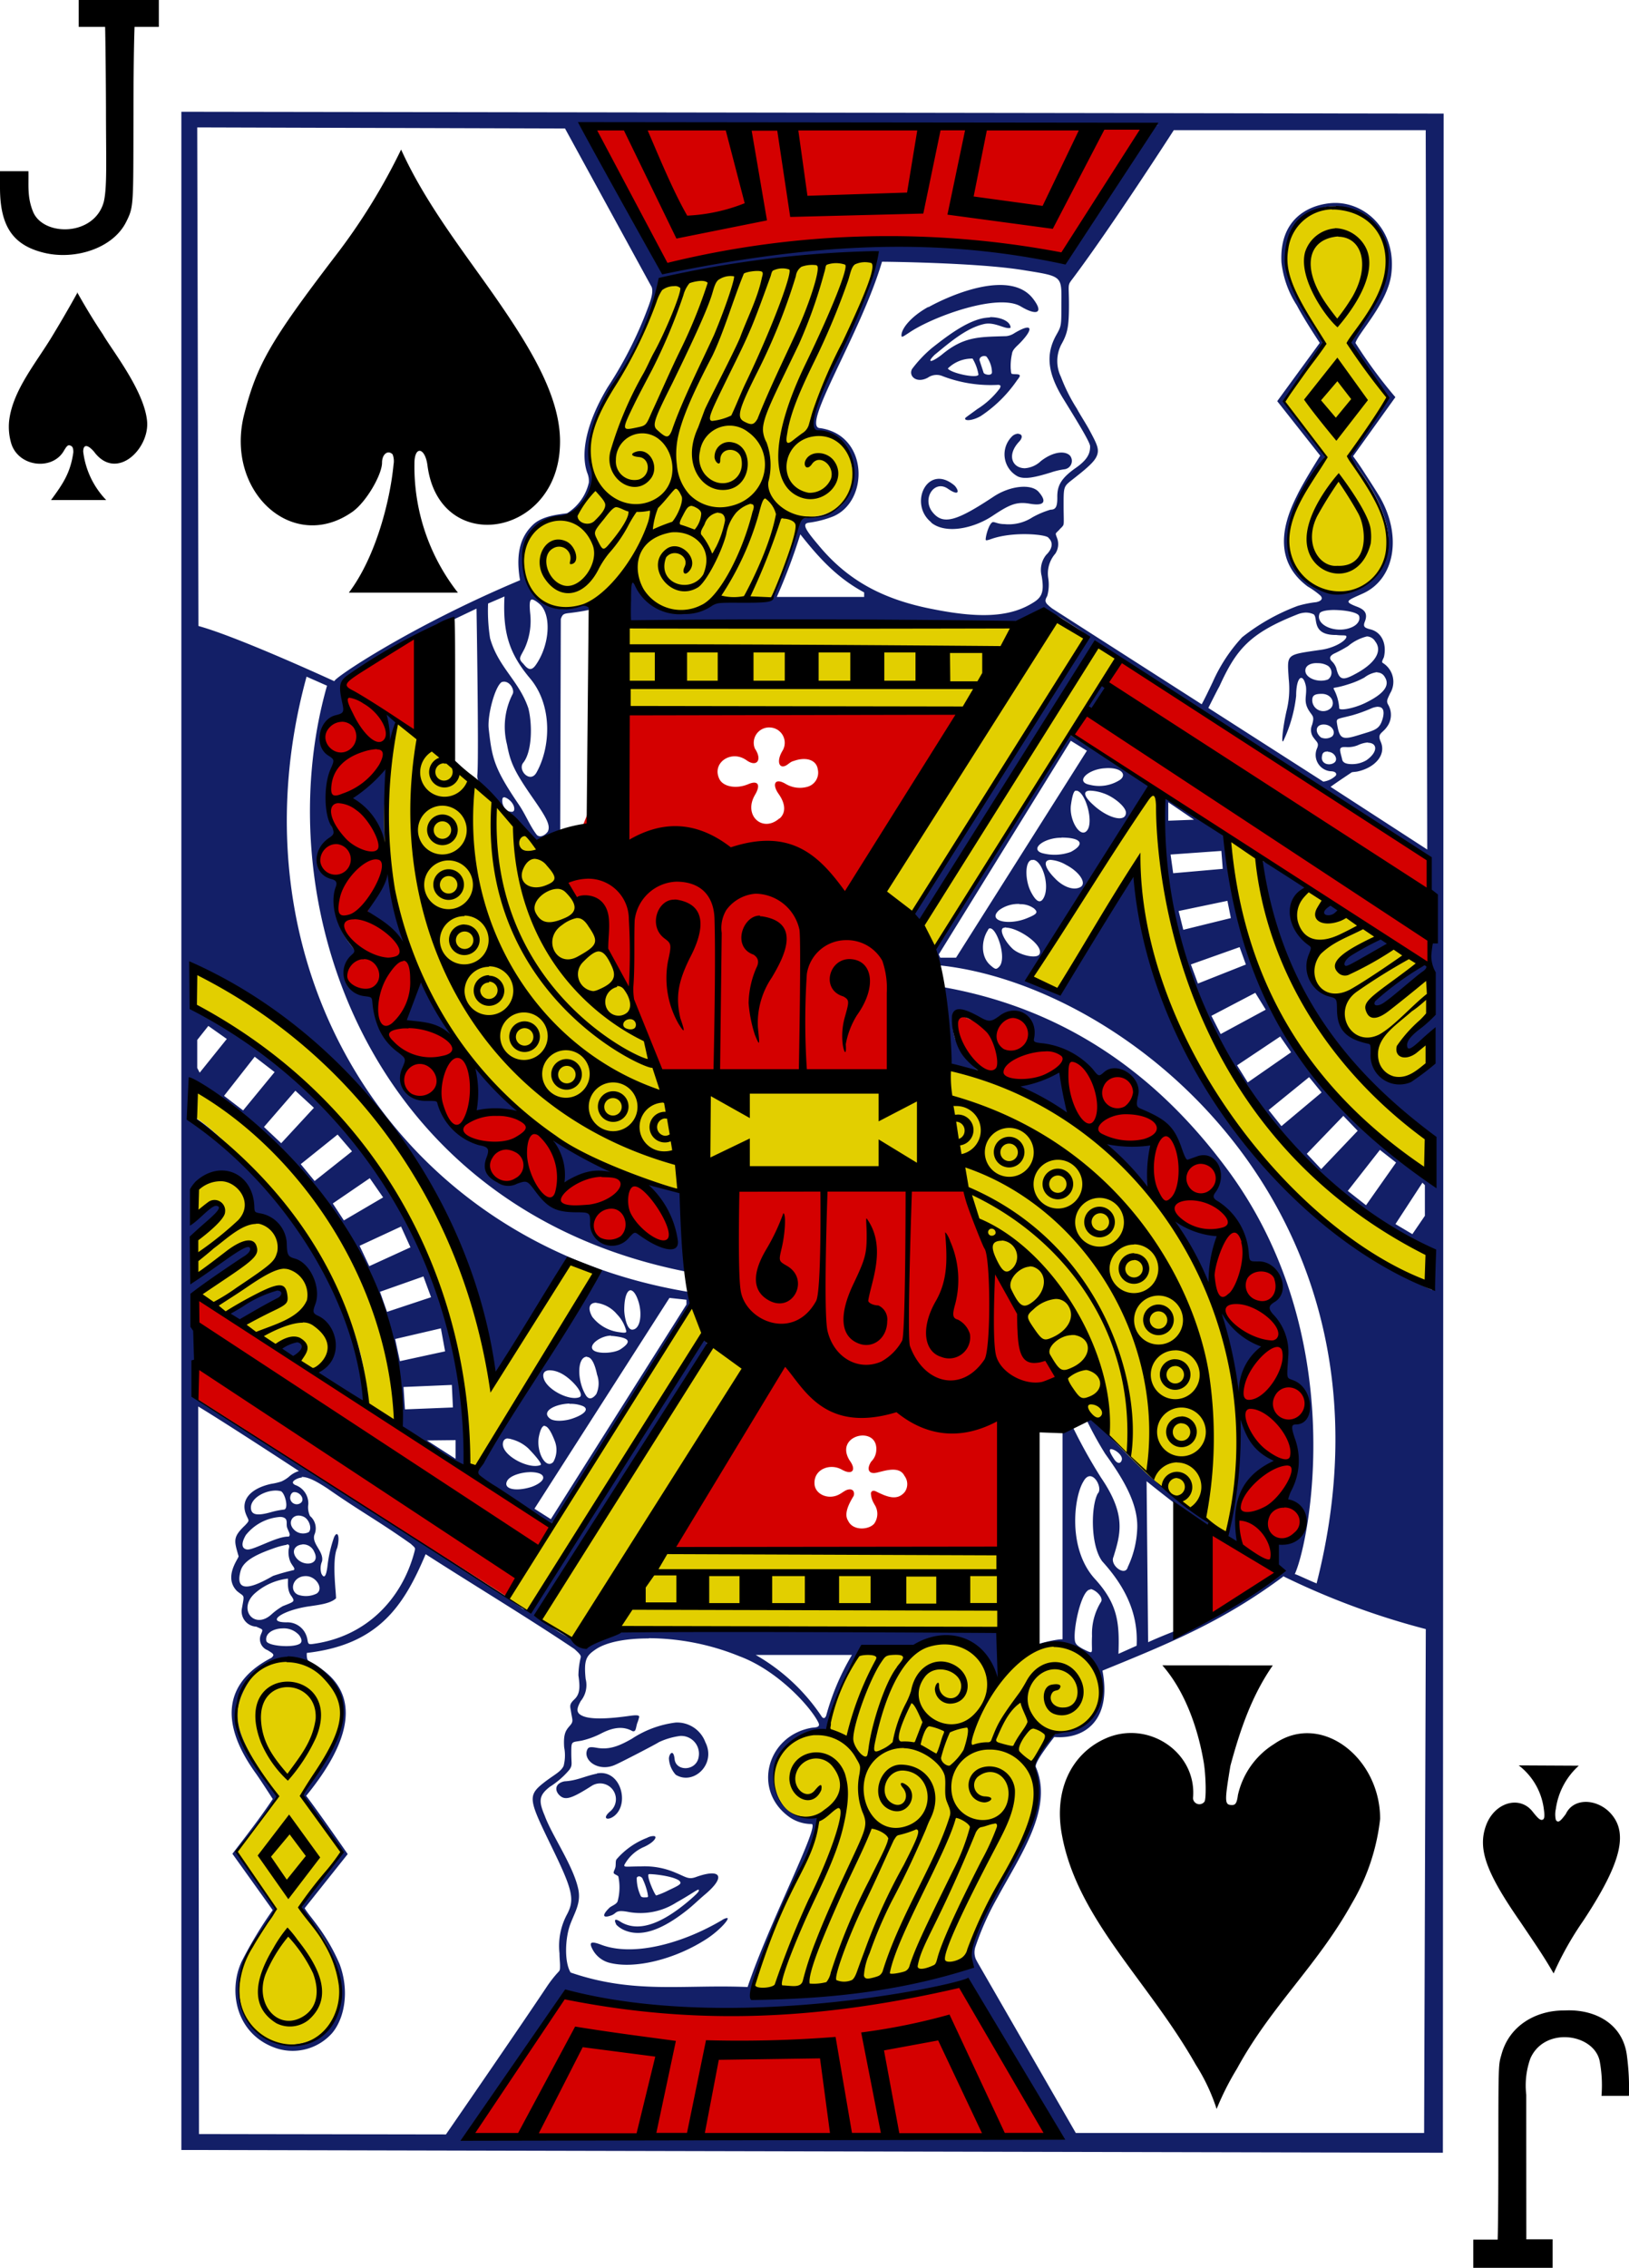 <svg xmlns="http://www.w3.org/2000/svg" viewBox="0 0 212.6 295.83">
  <defs>
    <style>
      .a {
        fill: #131f67;
      }

      .b {
        fill: #d40000;
      }

      .c {
        fill: #e2cf00;
      }
    </style>
  </defs>
  <title>JS</title>
  <g>
    <path class="a" d="M29.48,23.07l0,265.88,164.64.36.1-266Zm52.29,1.55,74.6.28S147.82,36,146.05,41c-1.37,1.77-2,1.45-4.26,1-6.06-1.59-16.28-1.56-21.35-1.65-9.58-.43-18.19,2.54-27.78,3-3.32-5.55-8.12-12.51-10.89-18.73Zm-50.22.49,48,.14L90.77,45.77c.4.57,0,1.75-.23,2.41A51.92,51.92,0,0,1,85.12,59c-2.66,4.42-3.62,8.46-2.67,11.17a2.77,2.77,0,0,1,.21,1.27,6.38,6.38,0,0,1-2.84,4c-1,.16-3.24.3-4.5,1.55-1.09,1.07-2,2.64-1.84,5.51a14.46,14.46,0,0,0,.2,1.68c-14.3,6-24.56,12.92-24.22,13.18-.13-.06-12.57-5.79-17.75-7.21ZM159,25.47l32.88,0,.2,93.84-12.62-8.18c1-.72,1.67-1.15,2.76-1.89.2-.06.56-.06.8-.12,2.2-.49,3.73-2.13,3-3.84-.52-1.15.19-1.08.82-2a2.63,2.63,0,0,0,.12-2.9c-.23-.45-.11-.62.27-1.44a2.89,2.89,0,0,0-1-4c-.13-.2.14-.51.21-.8.36-1.69-.31-3.18-1.77-3.55-.76-.2-1-.33-.74-1,.47-1.19-.15-1.64-1.13-2-1.65-.65-1.18-.75.86-1.67,4.17-1.87,5.15-7.45,2.28-12.51-.37-.64-1.34-2.15-2-3.16C183.15,69,182.4,68,182.4,68l5.52-7.7a61.8,61.8,0,0,1-5.21-7.07c.32-1.24,4.17-5.15,4.67-8.93.78-6-3.73-9.75-8-9.3-3,.31-6.6,2.2-6.33,7.7a12.91,12.91,0,0,0,2,5.61c.85,1.6,1.94,3.29,3,4.91l-5.55,7.6,5.61,7.11-.2.31c-.55.89-2.18,3.5-2.88,5-2.07,4.1-2.8,8.59,1.45,11.76a10.74,10.74,0,0,1,1.63,1.16c.42.41.16.73-.51.88a13.77,13.77,0,0,0-2.43.49,26.6,26.6,0,0,0-7.24,4.08,21.16,21.16,0,0,0-3.83,5.81c-1.14,2.41-1.46,2.94-1.46,2.94l-19.52-12.5a7.6,7.6,0,0,1-.63-.54c-.37-.41-.24-.65,0-1.1a5.52,5.52,0,0,0,.12-2.36,3.93,3.93,0,0,1,.93-3.15,2.25,2.25,0,0,0,.28-1.88c-.31-.91-.34-.62.25-1.25.23-.28.5-.42.55-.73s0-1.11,0-2.44c0-2.66,0-2.44,1.47-3.61,1.85-1.45,2.55-2.14,2.84-2.79.42-.94,0-1.65-1-3.53-.48-.86-1.22-2-1.57-2.67a22.46,22.46,0,0,1-2.09-4.16,4.71,4.71,0,0,1,.05-4.22c.81-1.44,1-2.31,1-5.21,0-2.7-.23-2.45.46-3.35C150.88,38.09,159,25.47,159,25.47Zm20.9,9.93h.33a7,7,0,0,1,4.71,2c2,2,1.89,5,1.22,8A10,10,0,0,1,185,48.16a7.2,7.2,0,0,0-.63,1.06A19.52,19.52,0,0,1,183.29,51c-.59.9-1.28,2.16-1.28,2.16A33,33,0,0,0,184.66,57c1.27,1.9,2.1,3.55,2.2,3.45a7.13,7.13,0,0,1-.77,1.4,60.52,60.52,0,0,0-3.91,5.83c0,.09-.28.19-.28.28,0,.34.51.74,1.25,1.76,4.46,6.12,5.09,11.29,1.74,14.33a6.17,6.17,0,0,1-5.07,1.79A6.51,6.51,0,0,1,174,78.73a9,9,0,0,1,1.15-4.55,26.81,26.81,0,0,1,2.34-4.32A18.37,18.37,0,0,0,178.77,68a61.88,61.88,0,0,0-4.5-5.88,5.85,5.85,0,0,1-.85-1.48l5-7.4a17.48,17.48,0,0,0-1.56-2.89c-2-3-3.28-6.15-3.27-7.94C173.62,38,176.52,35.41,179.93,35.4Zm12.44,105.77c-3,1.57-5.82,6.93-.2,3.19l.14,3.08c-2.92,4.15-8.64,1.11-7.18-3.18-3.95.51-4.56-3.49-4.36-5.4-5.19-1.13-3.4-6.62-3.4-6.62-3-2.5-3.52-5.13-1.09-7.89-2.45-1.53-3.15-2.51-5.84-3.62,2.06,18.39,12,28,22.44,36.46,0,0,.23,5.92-1,4.83-14.91-11.14-24.5-23.89-26.15-44.51-.13.33-7.07-5.37-8.22-5.07-2.41,33.38,24.17,55.33,35.22,59.65a38.32,38.32,0,0,1,0,4.67c-16.75-7.31-35.38-28.75-39-54.27l-9.88,15.31-3.7-1.58,16-25.18-10.81-6.78-17.59,27.88s-.47,2.33.8,2.29c24.7,2.64,61.43,32.32,49.12,80.61-1.06-.42-2.76-1.25-2.85-1.21,1.93-4.16,7.32-31.13-8.88-52.9-7.42-10-18.94-20.6-37.41-23.74,1.53,3.15.86,10.3.86,10.3l4.31.87a13,13,0,0,1-3.25-4.47c-.8-2.59.38-4.13,3.25-2.58,1.14.64,1.43.61,2.54-.21,2.31-1.72,4.95.05,4.34,2.91-.09.42,0,.68,1.12.78a10.09,10.09,0,0,1,6.62,3.42c.79,1,1,.86,1.68.25,1.74-1.51,4.61.58,4.1,2.92-.3,1.33-.13,1.65.48,1.91,3.39,1.42,4.23,2.32,5.28,5.29.39,1.09.71,1.45.91,1.39s.7-.23,1.19-.42c2.53-1,4,2.11,2.22,4.51-.37.49-.1,1,.55,1.32,2.11,1.15,3.55,3.89,3.79,6.77.1,1.1.21,1.1,1.31,1.06,2.8-.12,4.14,3.66,1.86,5.06-.8.48-.65,1.11,0,1.84a6.77,6.77,0,0,1,1.87,5.55c-.19,2.94,0,2.89.94,3.24,2.72,1,2.21,5.39-.46,5.38,1.93,4.48-.61,9.95-.53,10.05,5.14,2.89.5,6-1,5.42,0,0-.76,2,.1,3.05-4.5,6-10.4,6.95-16.93,9.91l-.2-21c2.71,2.19,5.41,4.23,8.1,6.26,0,0,.68-.21.06-.78-1.2-1.11-4.21-3.05-5-3.83a112.7,112.7,0,0,1-9.66-9.25c-.54-1-1.34-.43-1.32-.37a45.43,45.43,0,0,0,2.43,4.41c2.22,3.09,4.39,6.52,4.16,9.92A12.81,12.81,0,0,1,153,212.9c-.32,1.31-2.39-.22-1.87-1.32.92-3,1.69-5.47-1.61-10.31a68,68,0,0,1-3.7-6.63l-1.34.32,0,27.37c-1.12,0-4,.78-3.37.8,8.85-1.76,11.56,10.9,3,11.31-1.62.06-3.3,2.85-3.47,4.37.07,3.67.61,7.55-2.08,11.08-.71.93-1,2.4-1.69,3.56-3.28,5.82-4.75,9.15-4.41,10.65.08.39.16.9.16.9-10.46,2.61-18.3,3.28-28.84,3.53A126.47,126.47,0,0,1,110,252.87c2-3.88,3-6.53,2.43-7.33-8.36.42-6.76-11.84,1.24-11.41,0,0,2-7.06,4.25-10.24,2.13-1.19,6.4.43,8.8-1.16,5.65-1.73,9.35,5,9.35,5l1.52-6.36-50-.24s-5.15,1.93-7.79.84a14,14,0,0,1-3.61-2.66s19.09-30.67,21.9-35.1c.23-.36-.5-1.13-.5-1.14-.1-1-22.23,33.48-22.14,35a1.11,1.11,0,0,1-1.65.1c-12.51-8.63-42.41-27.19-42.41-27.19l0-13.75c10.4-6.56,9.46-9.24-.17-2.09-.13.11-.2-5.17-.2-5.17,7.33-6.55,1.23-4.5-.22-2.23,0-1.63-.34-3.85.71-4.83,3.2-3,7-.24,7.17,4.13,4.18.82,3.66,4.49,4.74,6,4.26,2.41,2,6.06,3.08,7.3,4.49,2.83,1.36,7.39.4,7.28.57.38,6.15,4.13,6.63,4-.48-19.62-22.08-38.35-22.68-37.36l.45-4.23s27,17.27,26.76,45L66.71,200C66,171.6,53.25,152.41,31.55,140.21l-.46-5.36c18.22,8.48,35.11,25.65,39.05,53.78L80.23,173l3.55,1.72-16.2,26,10.12,6.65c7.84-10.33,14.39-23,18.38-29-.11-.55-.33-1.34-.33-1.34-38.57-6.36-60.29-42.5-49.93-80.27l2.67,1.18c-8,28,5.08,68.23,47,76.46-.08-3-.6-10.29-.6-10.29s-5.51-1.66-4.7-1c1.35,1.15,4.38,6.13,3.1,7.9a6.63,6.63,0,0,1-4.15-1.63c-.64-.46-.66-.36-1.37.4-2,2.11-4.87.9-4.89-2,0-1.23-.06-1.49-1.8-1.5-2.64,0-3.83-.47-5.42-2.59-1.12-1.5-1-1.51-2.34-1.06a2.71,2.71,0,0,1-3.76-3.41c.39-1,0-1.29-1.18-1.48-2.24-.37-4.78-3.19-5.24-5.49-.1-.47-.33-.59-1.66-.54-2.59.09-4-1.48-3-3.69.55-1.19.7-1.67-.33-2.48a7.54,7.54,0,0,1-2.56-2.87,11.85,11.85,0,0,1-.82-3.59c-.1-.7-.34-.82-1.26-.94-2.68-.35-3.74-3.09-1.77-4.87.6-.55.6-.53-.31-1.71-1.76-2.28-2.41-5.24-1.65-7.22a1,1,0,0,0-.62-1.34c-2.45-.61-2.49-3.32-.15-4.85.68-.44.72-.73.2-1.63-.9-1.56-.85-5.65,0-7.61.56-1.27.56-1.3-.32-1.86a2.86,2.86,0,0,1,.88-5c1.06-.26,1.13-.4.85-1.7-.52-2.31-.6-2.91.76-3.82,3.75-2.44,13.35-7.09,13.35-7.09L68,87.88s.32,19.38.11,21.67c-.12,1,.76,1.59,1.8,2.62,2.13,2.09,3.3,4.63,6.14,6.39,0,0,1.78-1,2.87-1.69L79,89.24c.22-.63.38-.7,1.11-.78s2.13-.29,2.64-.44c1.22-.36,1.41-.85-.19-.69-.49,0-1.22.26-2,.42-5,1.51-8.75-6.32-4.92-10.27a12.14,12.14,0,0,1,4.73-1.88c.36,0,1.43-1.32,2.17-2.54a3.64,3.64,0,0,0,.62-3.36c-.89-2.59,0-6.55,2.61-10.89A39.74,39.74,0,0,0,92,45.3c10.18-1.23,18.82-3.76,28-3.2.36,3.11-10,21.44-7.88,22.52,8.2,2,5.4,11.68-.83,11.36-.93,0-1,.08-1.62,2.14-1.13,3-1.86,5.31-3.07,8.12,0,.72-.51.65-3.92.62-3.12-.46-5.27,1.24-7.53,1.34a6.37,6.37,0,0,1-6.36-3.55c-.45-1-.86-.35-.87,2.08,0,1.93-.09,3.06-.09,3.06l25.55.06c27.51,0,24.77.47,27-.62,1.27-.64,2.11-1.33,4.32.11,3.53,2.3,3.41,2,2.38,3.48-6.91,10.25-22.19,34.92-22.19,34.92l1.07,1S141.32,104.4,148.35,93c.32-.37,1.79.1,1.79.1l42.11,27.38c-.36,4.14.06,13.42.06,13.42-11.84,6.28-8.22,9.48-.08,1.87ZM120.92,42.63s12.22.1,18.34,1.08c5.36.86,5.09.7,5.07,4.6,0,2.77,0,2.7-.73,4-1.31,2.44-1.09,4.85,1,8.23s3.48,5.69,3.48,6.16c0,.72-.12,1.61-1.86,2.82-2.06,1.44-2.45,2.44-2.42,3.9,0,1.17-.2,1.56-.9,1.56a11.5,11.5,0,0,0-2.36,1,5.67,5.67,0,0,1-3.64.88c-.89,0-1.31-.34-1.56-.25-.47.23-.9,1.81-.89,2.27,0,.17.3.07.82-.11,2.92-1,7.26-.55,7.38-.11.59.53.59,1.35-.3,2.21a3.13,3.13,0,0,0-.59,2.77c.32,1.9.08,2.66-.89,3.32-3,2-6.93,2.26-13.27,1-6.67-1.28-11.24-3.83-15-8.39-1.7-2-2.12-2.75-1.28-2.89a13.1,13.1,0,0,0,3.24-.83c4.69-2,4.61-10.61-1.71-11.51C110.22,64.28,118.12,52.13,120.92,42.63Zm6,5.92c-2.27,1.27-3.45,2.82-3.46,3.66,0,.35.08.28,1.16-.43,3.15-2.07,11.43-5.05,14.39-3.33,2.13,1.28,3,.86,1.72-.86C137.86,43.55,130.05,46.86,127,48.55Zm8.1,1.35a6.27,6.27,0,0,0-1,.12c-2.19.48-4.59,2.29-6.59,3.87a16.29,16.29,0,0,0-2.59,2.74c-.49.92.59,1.93,2.07,1.12a2,2,0,0,1,1.77-.25,17.52,17.52,0,0,0,7.45,1.19c.32.07.29.14.18.44a10.8,10.8,0,0,1-2.95,2.72c-.8.59-1.5,1.08-1.56,1.16-.24.4.83.43,2-.24a17.36,17.36,0,0,0,4.77-4.71,2.3,2.3,0,0,0,.32-.47c.11-.39-.59-.23-1-.33-.16,0-.13-.45-.17-.64a7.45,7.45,0,0,1,.17-2c.07-.57.68-1,1.08-1.43,1.76-1.83,1.62-2.66-.74-1.26a2.41,2.41,0,0,1-1.1.41c-3.49.11-5.51,0-8.42,2.43-1.29,1-2.07,1.14-.92,0,1.76-1.42,4-3.44,6.4-4,1.46-.36,2.86.76,3.51.47,0-.8-1.23-1.39-2.68-1.38Zm-.5,5.06a3.5,3.5,0,0,1,.75,2.09c0,.53-1,.31-1.09.06l-.5-1.52C133.49,55.08,134.16,54.79,134.55,55Zm-1.78.31a6,6,0,0,1,.77,2.09c-.16.54-3.59-.19-4-.8a4.46,4.46,0,0,1,3.26-1.29Zm6,9.79a1.23,1.23,0,0,0-.91.42,3.27,3.27,0,0,0,.81,5.16c.91.42,2.28.11,4.3-.51a9.45,9.45,0,0,1,1.84-.43,1.1,1.1,0,0,0,.67-1.78c-.64-.65-2.16-.55-3.79.71a3.36,3.36,0,0,1-2.09.94c-1.63,0-2.42-1.7-.75-3.47.55-.59.35-1-.08-1ZM127.35,76.67c1.92,1.55,5.58.73,8-.89,2.2-1.46,3.11-1.89,4.87-1.58,2.16.37,2.08-.48,1.14-1.55s-3.68-.83-5.87.62c-4.86,3.22-6.62,3.76-8,2s.29-4.28,2.07-3c1.47,1,1.45.25.84-.43-3.52-3-6.07,2.35-3.06,4.78Zm-17.09,1.52c2.46,3.11,4.8,5.68,8.33,7.58l0,.59-11.4,0A77.71,77.71,0,0,0,110.26,78.19ZM71.65,86.3C71.41,91,72.25,93.74,75,97c2.92,3.48,2.71,8.91.83,12.26-.83,1.49-2.52-.34-1.72-1.29,1.13-1.42,1.2-4.9.66-7.07-1.2-3.59-3.93-5.35-5-9.15a23.05,23.05,0,0,1-.26-4.53Zm3.57.39c.2,0,.52.18,1,.58,1.61,1.4,1.34,5.4-.51,8-.57.78-1,.56-1.58-.17-.73-.72-.47-.79.14-2A8.7,8.7,0,0,0,75,88.46C74.89,87.29,74.93,86.74,75.22,86.69Zm104.61,1.37c1.42,0,3.2.28,3.36.8s-.18,1.13-1,1.47c-2.08.88-4.83-.35-4.14-1.86C178.24,88.2,179,88.07,179.83,88.06Zm-3.61.34a2.41,2.41,0,0,1,1,.21c.68.35-.39,2.76,3,2.71.81.12,1.41-.07,1.3.3-.17.55-1.62,1.38-3.2,1.62-4.74.7-4.53.46-4.32,3.81a11.9,11.9,0,0,1-.3,4.24c-.51,2.3-.71,4.51-.37,3.78a18.5,18.5,0,0,0,1.64-5.8c0-2.59.91-3.1,1.28-1.23.15,1.24-.4,1.94.43,3.21.47.71.69.69.37,1.8a1.64,1.64,0,0,0,.26,1.75c.34.49.68.61.39,1.3a2.14,2.14,0,0,0,1.78,3c.66,0,.84.34.64.59a2.89,2.89,0,0,1-1.61.76l-15-9.61s1.11-2.23,1.45-2.83c2.16-4.74,3.87-6.9,10.19-9.38A3.22,3.22,0,0,1,176.22,88.4Zm8,3.11a1.32,1.32,0,0,1,1.07.65c.92,1.19.12,2.67-2.15,4-1.94,1.1-2.51,1.24-2.93-.5a2.28,2.28,0,0,0-.52-.85c-.45-.41-.35-.75.22-1.05a17.68,17.68,0,0,0,1.85-1A6,6,0,0,1,184.21,91.51ZM177.81,95a2.53,2.53,0,0,1,1.32.35,1.09,1.09,0,0,1,0,1.77c-1.21.49-3.11-.17-2.95-1.28C176.26,95.24,177,94.94,177.81,95Zm7.73,1.21a1.13,1.13,0,0,1,1,.6c.71,1.1-.12,2.19-2.51,3.36-1.57.77-3.57,1.1-3.44.65a6.07,6.07,0,0,0-.71-2.44c-.09-.31,0,0,2-.66a10.75,10.75,0,0,0,2-.85A3.48,3.48,0,0,1,185.54,96.17ZM72.73,99a9.33,9.33,0,0,0-.75,6.61c.43,2.32.94,3.48,3.32,6.91,1.82,2.61,2.4,3.63,2,4.45-.31.45-1,.86-1.43.43-.89-1.15-1.42-2.56-2.28-3.85-3.33-4.88-3.56-6.13-4-10-.19-1.76.82-5.51,1.69-6.08C72.22,97.13,73,98.4,72.73,99Zm76.91-1.23a.47.47,0,0,0-.24.14,10.23,10.23,0,0,0-1.7,2.88c.1.7.67.24,2.17-2C150.23,98.31,150,97.74,149.64,97.78ZM178.3,99c1.33,0,1.8,1.24,1.2,1.86a1.44,1.44,0,0,1-2.43-1C177.07,99.25,177.32,99,178.3,99Zm7.38,1.7c.77,0,.87.8.46,1.9s-1.11,1.19-2.94,1.76c-2.2.68-2.56.59-2.89-1.43-.12-.78-.06-.6,2-1.14a19.61,19.61,0,0,0,2.42-.87A2.58,2.58,0,0,1,185.68,100.68Zm-129.5.91.54,4.07.87-3ZM178.56,103c1.08,0,1.66,1,1.11,1.55a1.49,1.49,0,0,1-1.46.14C177.36,104,177.51,103,178.56,103Zm-33,2.12,2.1,1.3-17.08,27-2.06,0-.19-.43Zm38.76.26c1.26,0,1.37,1.18-.16,2.27a3.69,3.69,0,0,1-1.87.52c-.76,0-1.27-.16-1.33-.69-.33-1.29-.52-1.61.65-1.53a3.43,3.43,0,0,0,1.39-.24A3.78,3.78,0,0,1,184.36,105.34Zm-5.22,1.18c.87,0,1.42,1,.84,1.42s-1.63.21-1.62-.65C178.36,106.74,178.51,106.52,179.14,106.52ZM56.23,108.43l-4.65,4.12c1.7,2,3.13,4,4.61,6.14Zm94,.26c2-.08,2.67.9,1.72,1.55a5,5,0,0,1-3.89.63c-1.95-.36-.4-1.93,1.74-2.15Zm-2.15,2.94a5.66,5.66,0,0,1,1.79.36c1.32.45,3,1.83,2.88,2.6-.12,1.24-2.46.6-4.34-1.18C147.2,112.3,147.16,111.65,148.05,111.63Zm-1.78,0c1.14.11,2.28,4,1.4,5.17s-2.4-1.35-2.12-3.32c.11-.78.3-1.81.61-1.85A.4.4,0,0,1,146.27,111.65Zm-74.69.85c.64.15,1.47,1,1.29,1.72-.13.27-.4.19-.7.12a1.55,1.55,0,0,1-.83-1.57C71.39,112.6,71.46,112.51,71.58,112.5Zm86.67.66,3.36,2.28-3.36.13Zm-13.92,4.61c2.58,0,3.12.85,1.2,1.87a6.21,6.21,0,0,1-3.76.15C140.17,119.23,142.09,117.76,144.33,117.77Zm20.85,1.74.18,2.34-6.47.57-.34-2.44Zm-22.37,1.16a4.74,4.74,0,0,1,2.1.66c1.76.91,2.76,2.43,1.85,2.91s-2.29-.08-3.32-1.17C142.07,121.63,142,120.73,142.81,120.67Zm-2.2,0c1.18.07,2.19,3.29,1.42,4.88-.42.88-1,.69-1.73-.75s-.79-3.83.07-4.1A.5.5,0,0,1,140.61,120.68Zm-84.15.91-2.83,5.69,5.13,4.47ZM166,126l.45,2.25-6.21,1.53-.61-2.45Zm-27.12.44a3,3,0,0,1,1.87.55c.57.5.45.73-.89,1.27-2.38,1-5.32.38-3.62-1.07A4.21,4.21,0,0,1,138.86,126.41Zm40.34-.13c-2.37,1.59-.09,2.46,1.61,1.26A2.67,2.67,0,0,0,179.2,126.28Zm-42.09,3.19c1.7.05,5,2.38,4.32,3.49-.39.61-2.61.09-3.5-.75-1.16-1.12-1.78-2.61-1.13-2.72A1,1,0,0,1,137.11,129.47Zm-2.14.1c.88-.16,2.28,3.92,1.22,5-.39.39-.5.37-1.17-.22-1.32-1.18-1.1-3.34-.3-4.55A.39.39,0,0,1,135,129.57Zm52.14,2.16a2.43,2.43,0,0,0-.84-.87C178,134,180.14,137,187.11,131.73Zm-19.54.28.82,2.27-6.26,2.48-.92-2.49Zm-107,4.31-2.11,5.57c2.3,0,4.37,1.1,6.48,2.07ZM169.64,138,171,140.2l-5.88,3.18L163.91,141ZM33,142.32l2.41,1.7-3.54,4.4-.32-.62,0-3.65Zm139.89,1.38,1.42,2.06-5.66,3.93-1.39-2.23ZM39.05,146.34l2.6,2-4.11,5-2.49-1.9Zm28.62,1.23-.12,6,6.12.24Zm70.77,2.69,7,4-1.05-6.12A60.27,60.27,0,0,0,138.44,150.26ZM176.66,149l1.63,2-5.24,4.39-1.67-2.1Zm-132.3,1.77L46.78,153l-4.27,4.62-2.25-2.12Zm136.77,3.28L183,156l-4.76,5L176.36,159ZM49.87,156.49l1.88,2.19-4.88,3.87-1.81-2.2ZM78,157l1.37,5.85c-.1-.43,6.08-1.75,6.88-1.3Zm71.9.49,5.82,6.16.66-5.93Zm36,1,2.11,1.65-3.92,5.57-2.38-1.87ZM54.07,162.18l1.74,2.51-5.12,3-1.45-2.21Zm137.38.59.32.32v4l-1.63,2.39-2.21-1.31Zm-33,4.47,5.15,9.37,1.46-7a14.87,14.87,0,0,1-6.61-2.38ZM58.15,168.49l1.23,2.71L54,173.66,52.74,171ZM61.07,175l1,2.71-5.75,1.91L55.4,177Zm-25.69,4.91,1.79,1.26C46.49,176.22,43.59,174.77,35.38,179.86Zm52.69-3.11c.35,0,.75.45,1.08,1.52.5,1.63.23,3.64-.87,3.62-.74-.09-1-2-1-2.55,0-1.63.35-2.55.81-2.59Zm5.11,1,2.22.24v.62L77.7,206.66l-2.14-1.36Zm-9.52.65a4.19,4.19,0,0,1,2.65,1.46,4.75,4.75,0,0,1,1.24,2.25c0,.27-.49.17-1,.1a5.28,5.28,0,0,1-3.45-2c-.68-1.23-.29-1.84.51-1.83Zm81.29,1,2.36,11.5c.73-2.88,2.27-4.54,3.41-6.8C167.72,182.69,166.48,181.05,165,179.37Zm-101.6,2.32.55,3L58,186.05l-.62-2.89Zm22.22,1a1,1,0,0,1,.25,0c2.18.24,2.48.72,1,1.71-.89.59-3.29.68-3.69,0s1.15-1.75,2.42-1.76Zm-43.22,1.74,1.85,1.08C47.36,183.26,43.9,182.81,42.35,184.47Zm40.08,1c.67,0,1.07,1.2,1.3,2.29a3.35,3.35,0,0,1-.1,2.55c-.5.65-1,.76-1.38.12C81.09,188.54,81.12,185.46,82.43,185.47Zm-4.91,1.73a3.15,3.15,0,0,1,1.16.24c1.55.58,3.6,2.95,2.73,3.28-1.28.48-4.07-.92-4.6-2.34-.26-.72,0-1.16.71-1.18Zm-12.74,1.91.14,2.94-6.26.25-.19-2.92Zm15.34,2.47a4.25,4.25,0,0,1,1.74.28c.89.39.24,1.09-1.3,1.62-1,.36-2.47.45-3,0C76.4,192.59,78.27,191.64,80.12,191.58Zm-48.44.34c4.29,2.61,13.14,8.42,13.14,8.42a3.42,3.42,0,0,0-1.28.73,4.19,4.19,0,0,1-1,.63,7.65,7.65,0,0,1-1.31.31c-2.77.6-4.12,2.16-3.26,4.11.34.77.43.64-.16,1.29-1.65,1.57-1.45,2-.86,4.06,0,.28-2,2.7-.22,4.52,1,.84,1,.32.66,2.23a2,2,0,0,0,1.86,2.42c.93.43.92.28.59,1.07a1.54,1.54,0,0,0,.89,2c.72.45,1,.57.5,1-5.57,2.86-7.28,7.82-2,15.12.62.87,2.18,3.3,2.18,3.3-1.77,2.63-3.46,4.79-5.27,7.14l5.26,7.35a53.05,53.05,0,0,0-4.06,6.72c-1.84,4-.63,9.65,4.66,11.34a6.88,6.88,0,0,0,7.14-2c1.53-1.78,2.36-5.31,1-9-1.77-4.12-3.89-6.14-4.57-7.31l5.62-7.06s-3.87-5.58-5.42-7.6c10.55-12.92,1.93-16.53.28-17.64-.26-.17-.2-1-.2-1,9.48-1.08,12.72-6.29,15.51-12.88,5.65,3.64,13.74,8.54,19.42,12.37.54.5.9.82.82,1.1a10.35,10.35,0,0,0-.3,2.35c.26,1.71.14,2.49-.55,3.14s-.52.9-.42,1.57c.18,1.16.36,1.27-.16,1.86s-.85,1.05-.73,2.8a5.52,5.52,0,0,1-.07,2.42c-.36.8-1.32,1.2-2.59,2.2-2.22,1.74-1.92,2.28,1.14,8.6,2.62,5.39,2.91,6.63,1.91,8.54a8.72,8.72,0,0,0-1,5.12c0,.59.07,1.23.07,1.54,0,.74,0,.65-.43,1.12a16,16,0,0,0-1.23,1.59c-3.64,5.47-13.23,19.37-13.23,19.37l-32.23-.05Zm45.2,2.55c.38,0,.84.65,1.35,2a3.18,3.18,0,0,1-.21,2.69c-1,1.05-2.28-1.41-1.87-3.36C76.34,194.93,76.59,194.49,76.88,194.47ZM167.53,193c0,5-.1,11.44-1.82,16.21l1.95.88c-.63-4.89.15-8.91,4.64-11a15.57,15.57,0,0,1-4.77-6.06Zm-95.48,3.14a1.82,1.82,0,0,1,.53.1,5.13,5.13,0,0,1,2.16,1.17c.92.94,1.87,2.07,1.63,2.18-1.53.67-5.39-1.38-4.89-3A.6.6,0,0,1,72.05,196.13Zm-6.78.21,0,2.44-3.74-2.4Zm85.55,1.17c.6.06,1.54.85,1.4,1.4s-.59.54-1-.08C150.7,198.05,150.48,197.56,150.82,197.51Zm-75.9,3c.91,0,1.69.18,1.78.65s-.7,1-1.55,1.29c-2.13.66-3.73.24-3.14-.81C72.37,201,73.75,200.56,74.92,200.53Zm74.17,2.77c-.9,1.61-1,6.77.58,8.88,2.47,2.73,4.75,6.27,4.48,11l-2.37,1.06c.13-3.89,0-6.41-3.06-9.76-3.61-3.93-2.76-10.73-1.51-12.73C148.28,199.78,149.82,202.58,149.09,203.3ZM45.18,201.15c.76,0,1.69.41,3.37,1.51,4.29,3,6.62,4.21,10.87,7.22.63.58.6.5.49,1-1.63,6.23-6.35,11.17-13.36,12.07-.81.11-.39-.4-.88-1.38a2.63,2.63,0,0,0-2.46-1.45c-2.89,0-.42-1.65,3.11-2.11,1.17-.18,2.58-.34,3.32-1,.16.07-.61-4.87.18-6.61.41-1.57,0-2.33-.42-1.36a17.36,17.36,0,0,0-.86,3.82c-.18,1.37-.46,1.56-.79.89a2.35,2.35,0,0,1,.09-1.59c.26-1.3-1.37-2.27-1-3.46a2.1,2.1,0,0,0-.57-2.45,2.66,2.66,0,0,1-.22-1.55,2.55,2.55,0,0,0-1.72-2.5c-.48-.25-.34-.51.17-.77a1.9,1.9,0,0,1,.72-.2Zm-3.51,1.78a2.79,2.79,0,0,1,.82.09c.57.35,1,2.31.39,2.39a10.58,10.58,0,0,0-1.53.29c-1.92.56-2.83.48-2.79-.62S40.17,203,41.67,202.93Zm2.56.2c.75,0,1.36.89.89,1.36a.86.86,0,0,1-1.44-.57c0-.38.18-.79.55-.79Zm.51,3.06a1.61,1.61,0,0,1,.71.16c.71.33,1.11,1.53.66,2a1.65,1.65,0,0,1-1.83-.23C43.35,207.31,43.8,206.23,44.74,206.19Zm-2.38.18c.43,0,.75.15.83.45s0,.5.07.87c.18.58.55,1,.23,1.25-1.48-.09-4.53,1.76-5.42,1.68-.73-.1-.82-.78-.18-1.88a6.29,6.29,0,0,1,4.47-2.37Zm.89,3.58c.32,0,.37.15.24.62a3.22,3.22,0,0,0,.21,1.64c.25.55.69.87.46,1.09a27.33,27.33,0,0,0-2.71.76c-1.37.76-5.22,3-4.25-.61.31-1.22,1.72-2.07,4.2-2.94A9.91,9.91,0,0,1,43.25,210Zm2,0a1.57,1.57,0,0,1,1.58,1c.89,1.78-1.67,2-2.49.55-.49-.87.14-1.48.91-1.53Zm.49,4.14c1.33,0,2.36,1.66,1.39,2.28a3.16,3.16,0,0,1-2.42.15c-1.23-.54-.66-2.44,1-2.43Zm127.51,0a98.51,98.51,0,0,0,18.64,6.91l-.22,65.73-45.46,0-12.51-21.71s-.42-.71-.55-1a2.35,2.35,0,0,1,0-1.69A36.8,36.8,0,0,1,136,256c3-5.55,7.32-11.63,5-17-.26-.61,2.4-3.92,2.4-3.92,4.11.34,7.51-2.34,6.29-8.66,8.57-3.5,15.64-6.35,23.59-12.27Zm-129.88.32c.12,0-.23,1.44.5,2.32.45.7.38.67-1.16,1.28a8.49,8.49,0,0,0-1.48,1.08c-2.2,2-4.38-.61-2.25-2.67a7.88,7.88,0,0,1,4.37-2Zm104.76,1.36c.73.13,1.69,1.11,1.39,1.65a7.85,7.85,0,0,0-1.19,4.49c-.1,2,.24,2.31-.53,2-.5-.24-1.43-.64-1.64-1.15C145.69,221.62,146.93,215.63,148.15,215.85ZM42.68,220.91a2.67,2.67,0,0,1,2.16.87c.4.52.44,1,0,1.18-1,.5-4.11.24-4.27-.41C40.37,221.55,41.48,220.93,42.68,220.91Zm47.81,1.28a31.73,31.73,0,0,1,11.84,2.36c5,1.86,9.3,6.62,10.29,8.65.29.62-.32.62-.85.67-5.89,1-7.85,8.22-2.88,11.69a5.08,5.08,0,0,0,2.82.87c1.26-.11-5.6,13.06-8.33,21.26-8.45-.35-14.84.95-23.1-1.89-.89-1.47-.68-4.73,0-6.41.59-1.53,1.37-2.71,1-4.47-.65-3.06-3.44-7-4.38-9.58-.82-1.93-.76-2.65.66-3.76a11.07,11.07,0,0,0,2.56-2.23c.43-.61.25-.75.25-2.14,0-1.67,0-1.41,1.36-1.66a10.79,10.79,0,0,0,2.49-.91c1.81-.95,3.07-.92,4.13-.33.46.13.42-.35.61-1a5,5,0,0,0,.27-.87c0-.28-.65-.2-1.32-.11-2.7.38-4.82.46-5.91.06s-.95-1-.4-2a3.29,3.29,0,0,0,.64-2.9c-.25-2.47.09-3,1.25-3.8,1.43-1,4-1.48,7-1.47Zm13.94,2.18H117a31.72,31.72,0,0,0-3.37,7.94c-.12.23-.25.45-.54.16A25.61,25.61,0,0,0,104.43,224.37ZM94,233.19a13.37,13.37,0,0,0-5.73,2.12c-1.6.91-2.91,1.48-4.61,1.17-1-.18-1.09,0-1.22.27-.57,1.42,1.55,2.94,3.69,1.94.63-.26,5.4-2.73,5.67-2.94a9.43,9.43,0,0,1,2.78-.81A2.32,2.32,0,0,1,97,237.63c-.26,1.92-3,2-3.15.31-.14-1.31-.69-.73-.74-.08A3.41,3.41,0,0,0,94,240c2.29,1.43,5.32-1.36,3.87-4.23A3.93,3.93,0,0,0,94,233.19Zm-10.29,6.67c-1.55.3-2.56.91-4.24,1-1.38.3-1.28,1.4-.42,2,.67.44,1.5.17,3.92-1.37a2.06,2.06,0,0,1,2.52,3.25c-1.2,1-.38,1.28.44.67,2.11-1.57.9-6.17-2.22-5.58ZM91.11,248a1.78,1.78,0,0,0-.85.23,10,10,0,0,0-4,2.82c-.14.25-.06.67-.13,1s-.27.58-.23.76.54.31.61.46a6.86,6.86,0,0,1-.07,3.14c-.08.51-.85.67-1.15,1-1,1-.75,1.33.32.93.74-.27.43-.79,2.28-.43a8.69,8.69,0,0,0,6.17-1.23c2.09-1.17,2.85-1.81,2.94-1.67s0,.35-1.47,1.59c-3.74,3.11-6.52,3.83-8.61,2.66-.63-.42-1.13-.6-.66.32a3.4,3.4,0,0,0,.93.65c2.15,1,4.85.15,8.29-2.57.75-.59,1.42-1.26,2.29-2,2.86-2.39,2.11-3.48-1.12-2.32-1,.37-1.3,0-2.67-.56a10.15,10.15,0,0,0-4.57-.82c-1.85,0-2.13.14-2.13-.17a5.28,5.28,0,0,1,2.64-2.4C91.28,248.75,91.66,248,91.11,248Zm3.4,5.89c.35.35-.15.57-1.48,1.2a10.43,10.43,0,0,1-1.55.65c-.11.22-1.37-2.62-1-2.76C90.6,252.9,93.68,253.16,94.51,253.86Zm-4.83-.3a8.56,8.56,0,0,1,.66,1.94c0,.19.16.46-.14.46s-.62.06-.76-.16a5.43,5.43,0,0,1-.53-2.4C89.14,253.09,89.55,253.31,89.68,253.56Zm11,5.1a1.6,1.6,0,0,0-.65.28c-5.3,3.13-11.66,4.76-15.75,3.21-1.38-.52-1.63-.33-1.13.61a3.48,3.48,0,0,0,2.09,1.71c3.34.92,8.72-.42,12.86-3.13,1.68-1.11,3.06-2.69,2.58-2.68Zm31.21,8.39s9.37,19.32,11.19,20.22l-76.25-.13,12.85-18.37c.11,1,31,5.27,52.21-1.72Z" transform="translate(-5.81 -8.49)"/>
    <path class="b" d="M67.28,286.94l12.31-18.18c18.21,3.46,34.59,1.63,52.54-1.57l12,20.16Zm96.55-67.77-.08-10.79,3.76,1.4c-1.3-5,2-10.27,5-10.48-9.59-7.24-1.63-15-1.79-15.14-10.49-5.41-5.23-13.72-6-14.47C152,166.38,157,156.23,156,157.28c-7.44,2.24-11.54-4-11.67-9.07-6.43,3.65-16.38-1.52-13.26-7.33,0,0,3.41,1.62,4,1.29,5.26-3.82,4.84,1.67,5.94,2.86,3.92-.57,6.23,2.43,7.21,3.89,5.78,0,5.54-1.38,5.59,4.23,4.36,1.1,4.19,3.46,6.71,6.68,5.49.06,4.57,1.84,3.33,4.88,3.95,3.16,4.28,5.62,4.93,8.49,4.32,1.57,5.09,2.2,2.27,5.84,3.82,5.72,2,9,2.56,9.34,4.75,3.43,2.38,4.67.3,6,.72,4.56,1.3,5.22-.38,9.86,5.47,3.88-.86,5.63-1.18,5.55l0,3.84ZM31.55,191l-.12-13.38,46.32,29.93-5.85,9.18Zm61.52,19.68,11-22.92-3.93-25,31.37.69c3.53,8,5.66,14.84,14.69,28.11l-9.55,3,.34,16.07Zm26.84-6a2.8,2.8,0,0,1-.44-1.42c.11-.38.41-.36.78-.16,1.33.65,2.67,1.21,3.65,0a1.78,1.78,0,0,0-.05-2.09c-.76-1.53-3.12-.42-3.92-.37s-1-.6-.42-1.49a2.22,2.22,0,0,0,.65-1.31c.42-3.5-5.55-2.25-3.48,1.14.94,1.26.39,2-1,1.22-1.53-.87-3.64-.06-3.57,1.79,0,1.39,1.8,2.25,3.28,1.41.34-.19.6-.4.84-.51.69-.3,1.18,0,1,.72-.61,1-1.33,2.35-.73,3.26.61,1.33,2.68,1.21,3.4.38a2.21,2.21,0,0,0,0-2.56Zm72.37-70.26-46.4-30.08,1.6-2.54c2.08-1.16,2.94-2.6,2.87-4.61l1.26-2.78,40.72,26.13Zm-72.55-10.17,4.75,24.28L92.09,149c-1.78-8.15-12.91-26.6-12.88-26.28l8.64-21.23,43,0Zm-12.16-9c.82-.75.77-1.9-.14-3.19s-.48-2.15.92-1.31a3.63,3.63,0,0,0,2.85.37,1.91,1.91,0,0,0,1.34-2.27c-.19-1.3-1.62-1.65-3.15-1.09-.44.1-.71.46-1.09.63-.83.36-1.15-.63-.4-1.91a2,2,0,0,0-1.57-3.09,2,2,0,0,0-2,2.75c1,1.47.26,2.5-1.11,1.51-2-1.41-4.58.38-3.51,2.49.52,1,2.23,1.29,3.76.64,1.27-.54,1.65.08.88,1.39-1.59,2.69,1,5,3.17,3.08Zm-47-23.84-.34,12.94c-4.85-3-4.13-3-4.31-3a9.3,9.3,0,0,1-4.35,11.06c7.41,7,3.41,11.84,2.19,15.14a10.74,10.74,0,0,1,4.7,14.49c9.33.06,9.15,8.22,9.41,11.62,11.54-.72,10,8.5,11.52,9.29,5.59-2.5,12.12-1.65,13.86,5.87,1.12,4.27-3,.16-4.79.34-6.37,4-5.15-2.09-5.51-2.94-5.28.5-6-2-8.3-3.8-5.71,1.1-5.24-.78-4.9-4.25-4.48-.9-5.45-3.7-7.23-6.43-6.18.2-3.66-4.16-3.64-5-.75-.67-4.3-4.17-4.47-8.16-6.35-1.8-2.36-5-2.13-6.09-2.4-3-3-5.2-2.23-9-5.63-2.63-.93-5.09-.53-6.59-1.84-4.91-.5-6.37.23-9-3.63-4.25-1.46-4,1.19-6.59.33-.46-.59-2.6-.54-3.85ZM93.11,43.43,83,25.25h72.54s-7.89,10.94-11,16.44C126.45,38.83,109.52,40.19,93.11,43.43Z" transform="translate(-5.81 -8.49)"/>
    <path class="c" d="M42.47,275.14C36.11,273.69,35,265.69,41,259a5.3,5.3,0,0,0,.82-1.37s-1.07-1.75-3.85-5.61c-.52-.71-1.28-1.86-1.28-1.86,1.53-2.21,3.13-4,4.84-6.42.23-.32.65-.68.59-1s-.7-.84-1.44-1.93c-4.31-6.35-4.79-8.87-2.6-12.64,2.06-3.55,7-4,10-.83,3.23,3.38,3.08,6.45-1.12,12.7-.92,1.37-1.59,2.61-1.59,2.61s0,.44,1.49,2.4c2.1,2.72,3.65,5,3.65,5s-1,1.23-1.87,2.29a33.3,33.3,0,0,0-3.52,4.83,2.79,2.79,0,0,0,.53,1c6.66,7.56,6.14,16.23-1.4,17A9.32,9.32,0,0,1,42.47,275.14Zm53.62-96.4c-.17-.29-24,38.26-24,38.26l2.71,1.74,22.79-35.63c.34.26.68.57.61,1,0,0-18.77,30.58-21.89,35.46a45.57,45.57,0,0,0,4.81,2.95c7-3.44,36.08-.46,55.41-1.65.07.06-.3,6.79-.3,6.79s-4.41-5.1-5.3-5.13c-4.39-.15-9,1.72-12.32,1.51-2.12.65-4.53,8.35-5,10.28-3.85-.44-7.57,3.58-6.68,7.33,1.26,4.16,3.42,3.85,5.76,3.92-.22,4.71-8.54,17.14-8.58,23.26,8.8-.69,18.33-.85,27.41-3.59,0,0,3.41-9.81,7.71-16.28a13.25,13.25,0,0,0,1.53-8.52c-.37-2.56.74-3.21,1.72-5,.6-1.12,2.82-1.08,3.1-1.16,5.78-1.67,3.72-9.14,1.26-10.47-3.07-1.66-7.4.91-9.07-2.45-1.76-3.56-1.19-10.91-1.19-10.91l-43.6.21s12.32-23.41,12-23.58c-3.37-1.85-8.87-8.28-8.92-8.35ZM66.93,200.05c.2-2.37.58-40.84-35.77-60l.19-5.06c.23-.26,33.07,14.83,38.71,54l10.13-15.88,3.73,1.46c-5.51,8.28-16.47,28.37-17,25.43ZM44.85,186.19c1.5-4.44-1-2.08-3.19-2.27-1.54-.83-3-1.91-4.46-2.84,10.62-5.63,4.3-5.36-1.89-1.41-1.61-.87-3.64-2.77-3.76-2.61,12-7.71,7.49-7.87-.19-2.29.27-5.23.08-3.27.19-5,6.54-7,.44-3.2,0-3.11-1.61-7,6.09-5.53,6.79-.25,1.36,1,4,2.26,4.81,6.6,3.69,2.35,3.31,4.3,3.13,7.12,1.45,1.43,5.18,4.45.83,7.23Zm-13.79-31.9.25-3.87c.5-1.58,28.54,18.43,26.52,44.13.33-.18-3.1-1.8-4.09-2.68C53.76,173,31.5,153.35,31.06,154.29ZM191.87,176c-18.71-8.58-36.47-29.13-37.4-55.85l-10.57,17.7-3.75-1.59c.35.29,8.36-14.57,16.6-24.84,2.33,33.72,15.55,49.4,35.58,60.78Zm-98-12.33c-18.12-2.25-44.34-26.93-36.5-60.39C58.51,99.87,76,118.7,76,118.69c.11-.85,15.73,24.31,15.29,29.22,13.18,3.76,38.91.2,38.91.2,21.39,4.78,43.76,27.86,35.68,60.66a97.21,97.21,0,0,1-10.44-8.08c-14.43-14-19-25.43-24.13-38.08-18.48-1.67-35.81,1.65-37.4,1Zm98.15-27.87a42.2,42.2,0,0,1,.17,5.11c-4.82,5.25-5.32,5.35.72,3.66-.75,5-4.47,5.86-6.68,4.14-.81-.63-.82-4.09-.82-4.09-3.66-.92-4.92-2-4.4-6-4.22-.51-4-2.56-3.7-6.85-3.85-2.16-2.89-5.6-.62-7.07l1.9,1.31c-.61.55-.31,4,3.06,1.42,0,0,2.69,2.24,4,3.11-9.74,6.26-3.83,4.88,2.17.77,1.12.77,2.66,2,3.46,2.56C183.39,139.57,180.79,144.31,192.05,135.79Zm.47,21.3-.32,4.52c-19.23-11.77-24.44-27.29-25.87-43.82,0,0,2.58,1.9,3.76,2.69,1.72,21.32,21.24,35.72,22.43,36.61ZM87.16,101.14l46.12.29L121,124.83l6.46,7.63s16-25,24.08-38.05l-2.79-1.67-23,36.14-.92-1,22.67-36.11c-1.36-.89-3.93-2.32-3.93-2.32s-39.28.63-56.35.56A42.57,42.57,0,0,0,88,83.47c2.51,3.61,5.21,6.84,11.08,3.29,0,0,6.94.23,7.2-.1.85-1.37,2.35-5.69,4.11-10.57,6.69-.45,6-3.69,6.79-4.75-.51-9.52-5.85-4.39-5.39-7.85,1.51-6.17,9.22-20.13,8.24-21.35-2-1.32-21.71,2.56-27.45,3.27-.53-.21-3.34,9-6.29,12.87-3.22,4.26-4.37,8.83-2.72,13.14-1.71,4.74-5,4.25-7.58,5.6-3,3.21-2.16,8.14.67,10,2,1.33,5,1.26,8.09-1.25ZM178.8,68.05l-5.39-7.25,5.23-7.62c-2.07-3.28-5.47-8.29-4.86-12.26,1.33-7.88,11.95-6.72,12.88.81.5,3.5-2,7.79-4.63,11.44,1.7,3.11,2.44,3.62,4.92,7.19-1.47,2.61-5.07,7.7-5.07,7.7,2.24,3.78,5.36,7.93,5.14,11.77-.24,3.29-3.83,6.63-7.18,5.93C169.43,83.57,175.24,72.43,178.8,68.05Z" transform="translate(-5.81 -8.49)"/>
    <path d="M16.08,8.49V12h3.45s.08,3.36.11,10.49c0,6.91.17,10.34-.28,12.31-1.21,4.55-7.91,4.57-9.24,1.3-.77-1.9-.56-3.37-.6-5.28H5.81s0,1,0,2.14c0,5.11,1.74,7.54,5.77,8.51s9-.58,10.71-4.06c1-2,.91-2.11.94-14.09,0-8,.14-11.32.14-11.32h3.17V8.49ZM81.23,24.42c2.86,5.37,11,19.86,11,19.86,19.32-4,35.57-5,52.64-1.28L157,24.5Zm2.52,1.09h3.49l6.85,14.1,11.82-2.37-2-11.7,3.34,0,1.69,11.25,17.37-.44,2.25-10.86,3.2,0-2.3,11,13.75,1.85,6.73-12.93h4.62l-10.23,16a121,121,0,0,0-51.41,1.37Zm6.59,0h10.19L103,35a23.05,23.05,0,0,1-7.5,1.62C93.62,33.36,91.69,28.63,90.34,25.51Zm19.66,0h15.52l-1.33,8.1-13,.42Zm24.6,0h12l-4.72,9.84-9-1.23ZM58.16,28a79.55,79.55,0,0,1-8.61,13.92c-8.4,11-10.2,14.1-11.86,20.57C35.09,72.57,44,80.75,51.81,75.25c1.83-1.3,3.86-4.87,3.86-6.41,0-1.11.77-1.7,1.38-1.08a2.45,2.45,0,0,1,.12,1.33c-.43,4.58-2.27,12-5.83,16.71H65.57A26.61,26.61,0,0,1,59.9,68.93c0-2.33,1.39-2.1,1.7.28,1.51,11.68,16.57,9.48,17.27-2.2.42-6.1-3.44-12.61-8.46-19.82C66.31,41.31,61.32,35,58.16,28Zm122,7.39a8.53,8.53,0,0,0-1.94.18c-3.1.65-4.72,3-4.75,6.92,0,1.78,1.3,4.94,3.3,7.92a26.22,26.22,0,0,1,1.62,2.79l-5.2,7.65,5.54,7.23s-.87,1-1.38,1.74c-2.54,3.59-3.71,6.95-3.55,9.7.18,3,1.91,5.24,5.16,6.33,1.78.6,4.33-.13,6-1.68a6.37,6.37,0,0,0,2.1-4.78c0-2.73-1.28-6-3.9-9.63A11.3,11.3,0,0,1,182.1,68s3.67-5.22,5.06-7.62l-5-7.2c4-6,4.79-7.33,4.9-11A6.88,6.88,0,0,0,180.12,35.36Zm-.5.44a4.51,4.51,0,0,1,.52,0c4.55.35,7,3.74,6.36,8.08-.62,4.15-4.36,8-5,9.34a85.62,85.62,0,0,0,5.19,7.08c-1.44,2.61-5.15,7.67-5.15,7.67a6.85,6.85,0,0,0,.45.76c3.87,5.49,4.94,8.08,4.67,11.38a6.09,6.09,0,0,1-4.82,5.38,6.58,6.58,0,0,1-7.78-6c-.24-3.4,2-6.7,3.65-9.28.72-1.08,1.34-2.11,1.34-2.11l-5.52-7.24s.4-.62.65-1c1-1.41,2.23-3.16,2.87-4,1.16-1.51,1.85-2.55,1.85-2.55l-1.59-2.53c-3-4.78-3.87-7.23-3.4-9.87A5.91,5.91,0,0,1,179.62,35.8Zm.41,2.45a4.47,4.47,0,0,0-3.93,3.08c-.93,3.36,2.62,8.46,4.23,9.83,3-3.48,4.94-7.37,3.83-10.1A4.66,4.66,0,0,0,180,38.25Zm.42,1.09c3.05.06,4.19,3.68,1.84,7.8a26.91,26.91,0,0,1-2,2.88s-1.12-1.4-1.79-2.45c-2.73-4.27-2-7.6,1.32-8.19A3.49,3.49,0,0,1,180.45,39.34Zm-60.71,1.88a140.05,140.05,0,0,0-28,3.5A36.24,36.24,0,0,1,85.61,58.8C83,63.14,82,66.91,82.88,69.49c.83,2.42-1.43,6-3.92,6.26a5.21,5.21,0,0,0-5,5.51c-.09,4.92,3.3,7.93,7.91,6.26a1,1,0,0,1,.77.24l-.27,28.15a18.55,18.55,0,0,0-6.52,2.14l-.93-1-1.44-1.56a6.05,6.05,0,0,0-1.13-1,4,4,0,0,1-1-1,21.7,21.7,0,0,0-4.11-4c-.21-.15-.76-.61-1.21-1l-.82-.76V98.41c0-5.14,0-9.4-.12-9.47a10.06,10.06,0,0,0-2.34,1,75.44,75.44,0,0,0-11.29,6.43c-1.36.91-1.5,1.42-1,3.73.29,1.29.22,1.43-.85,1.69-2.2.54-2.89,4-1,5.23.88.56.88.59.32,1.85-.87,2-.84,5.71.06,7.28.51.89.48,1.18-.2,1.62-2.34,1.52-2.18,4.78.26,5.39.63.16.79.43.59,1-.77,2-.07,5,1.68,7.25.91,1.18.91,1.17.31,1.71a3.07,3.07,0,0,0,1.78,5.32c.92.12.93.12,1,.83a10.75,10.75,0,0,0,.9,3.54,7.61,7.61,0,0,0,2.51,3c1,.8,1,.81.49,2-1,2.2.6,4.38,3.19,4.29,1.33,0,1.33,0,1.42.43a7.92,7.92,0,0,0,5.44,5.36c1.16.2,1.34.47,1,1.45-.63,1.57-.22,2.58,1.37,3.4a2.46,2.46,0,0,0,2.55.17c1.32-.46,1.33-.45,2.45,1.05,1.59,2.12,2.64,2.65,5.28,2.67,1.74,0,1.81.06,1.82,1.29a2.86,2.86,0,0,0,5.09,2c.71-.76.71-.76,1.35-.29,2.78,2,5.26,2.57,5,.66a12.11,12.11,0,0,0-3.78-7.2l4,1.05c.17,4.73.34,10.42,1.33,14.36l-18,28.71s-1.09-.67-2.24-1.46c-1.7-1.17-3.77-2.54-5-3.34a18.46,18.46,0,0,1-2.14-1.46c-.63-.52.39-1.21.6-1.76,4.15-7.41,10.65-16.32,15.37-25l-4.57-1.77c-3.5,5.51-6.08,10-9.34,15-3.25-23.82-19.87-44.73-40-53.54l.06,6.24A65.56,65.56,0,0,1,66.3,199.52a23.16,23.16,0,0,1-4-2.43c-1.2-.8-3.62-2.38-3.92-2.53,1-29.12-27.89-46.33-27.94-45.52,0,0-.19,3.77-.27,5.51,12.31,8.24,22,23.24,23,36.59,0,.11-5.77-3.61-5.77-3.61,3.44-1.72,2.49-6.16,0-7.36-.77-.35-.82-.52-.43-1.57.79-2.15-.67-5.38-2.67-5.93-.88-.24-1-.47-1.06-1.7a4.18,4.18,0,0,0-3.58-4.22c-.62-.14-.63-.15-.66-.92-.19-4.37-4.46-6.15-7.67-3.2a5.11,5.11,0,0,0-.73,1l0,4.74c1.1-.6,2.76-2.66,3.44-2.58s.39.6-1.3,2.06c-1.1.95-2.17,1.95-2.17,1.95l.07,6.24c1.82-1.18,3.65-2.52,5.36-3.71,1.48-1,2.23-1.37,2.41-1.07s-.12.77-1,1.27c-2.25,1.5-4.86,3.26-6.75,4.73v4.3l.36.54.11,3.76-.34.09v4.74L75.12,219l22.59-35.65.38.37-22.61,35.5a11.52,11.52,0,0,0,1.81,1.26c.9.51,2,1.17,3,1.81a2.37,2.37,0,0,0,2.09,1.3c.78-.85,4.18-1.74,4.5-2.14,12.65-.18,48.94.06,48.94.06l.2,5.81c-1.63-5.63-6.89-6.79-11-4.27h-6.79c-.06,0-4,7.23-4.61,11-2.85-.38-6.65,2.4-6.84,5.22-.47,4,2.17,6.95,5.63,6.38a19,19,0,0,1-2.5,7.07,108.51,108.51,0,0,0-5.5,13.16c-1.07,2.92-.71,3.44-.53,3.51,10.14-.14,19.46-1.12,29.07-4.23,0,0-.17-.68-.26-1.07-.35-1.55,1-4.74,4.66-11.32,2.86-5.09,3.68-7,4-9.43a9.57,9.57,0,0,0-.3-3.79,2.71,2.71,0,0,1-.15-.74c.3-1.53,2.62-4.21,2.68-4.15s.84-.15,1.18-.18c5.23-.37,6.86-7.49,2.44-10.7a6.14,6.14,0,0,0-5.71-.82l0-27.62,3.18.12,3.5-1.73c5.63,4.81,9.3,9.72,15.35,13.41l-.1.25-4.5-3.09v18.09c5.21-2.71,10.07-5.21,14.75-9l-.95-.81,0-2.59c4.4.35,4.82-5.25,1.21-5.92a5,5,0,0,1,.43-1.17,8.37,8.37,0,0,0,.44-6.78c-.49-1.45-.47-1.81.11-1.81,2.67,0,2.43-4.73-.3-5.76-.93-.36-.87-.07-.68-3a7.11,7.11,0,0,0-2-5.65c-.62-.73-.57-1.08.23-1.57,2.28-1.39.62-5.41-2.18-5.29-1.1,0-1.09,0-1.19-1.05a8.74,8.74,0,0,0-4-6.78c-.65-.36-.74-.65-.38-1.14,1.8-2.4.12-5.68-2.41-4.72l-1.15.41c-.2.06-.36-.22-.75-1.3-1-3-2-3.9-5.34-5.31-.66-.27-.7-.47-.4-1.82.51-2.33-2.7-4.5-4.44-3-.7.62-.73.61-1.52-.41a10.53,10.53,0,0,0-6.46-3.33c-1.1-.1-1.27-.19-1.18-.61.61-2.86-2.17-4.72-4.48-3-1.11.82-1.4.85-2.54.21-2.39-1.35-3.45-1.4-3.69-.18a8.18,8.18,0,0,0,.39,2.95c.58,2,1.34,2.75,3,4.17,0,0-2.75-.76-3.44-.9.07-.07-.2-9.53-2-14.89l17.55-27.93,10.06,6.63-16.08,25.43,4.68,1.91s6.25-10.39,9.52-15.48c2.14,25.29,21.68,47.45,39.39,54-.06,0,.06-3.63.13-5.41-18.68-8.22-36.44-31.2-35.33-58.79l7.51,4.8c2.17,22.11,11.8,35.07,27.86,46V156.8c-11.06-8.18-20.24-18.87-22.68-36,0,0,3.75,2.37,5.43,3.49a5.56,5.56,0,0,0-.72.48c-2,1.67-1.4,5.09,1.24,7,.43.31.43.31,0,1.39a4.07,4.07,0,0,0,2.52,5.27c1.2.31,1.19.3,1.22,1.67,0,2.66,1.11,3.89,4,4.53.39.08.4.12.39,1.32a3.77,3.77,0,0,0,5.28,3.69,34.13,34.13,0,0,0,3.2-2.42v-4.74s-1.1.9-1.89,1.64c-1.39,1.3-1.83,1.46-1.83.67,0-.58.64-1.33,2-2.32a20,20,0,0,0,1.74-1.61v-5.53a4.23,4.23,0,0,1-.58-2.16,13.58,13.58,0,0,1,.2-1.61h.66v-6.39l-.8-.63,0-4.23L148.68,92l-22.87,36.38-.57-.67,22.89-36.15-6.08-3.88-3.67,1.81s-25.42-.4-50.21-.09c0,0-.06-.68,0-2.61,0-2.43.13-2.77.58-1.75a6.4,6.4,0,0,0,6.38,3.55,6.11,6.11,0,0,0,3.67-1.12c.68-.36.8-.37,4-.35,3.41,0,4-.1,4-.82a68.69,68.69,0,0,0,3-8.19c.33-1.14.48-1.64.74-1.88s.37-.14.87-.17c2.18-.14,2.78-.28,4.35-1.81,3.15-3.17,1.35-9.6-3.21-9.63-1.21,0-.38-3.22,2.17-8.43a86.72,86.72,0,0,0,4.38-9.84,22.65,22.65,0,0,0,1.42-5.09Zm-.24,1.56c.63.53-1,4.43-3.79,10.32a63.45,63.45,0,0,0-3.9,9.07c-.15.51-.35,1.24-.46,1.63a1.93,1.93,0,0,1-.9,1.19c-.38.28-.91.68-1.18.9-.77.62-1,.42-.77-.82.35-2.31,1.27-4.79,3.38-9.12a95.4,95.4,0,0,0,4.58-10.9c.28-.88.42-1.77.89-2.1a3.07,3.07,0,0,1,2.15-.17Zm-3.43.22c.44.3-1.63,5.64-5.2,13-4.46,9.25-4.7,15.72-.69,17.31,3.17,1.25,6.35-2.24,4.4-4.78-.94-1.22-3-1.33-3.66-.06-.38.69.15,1.49.82.52,1-1.41,3,.22,2.49,1.89a3,3,0,0,1-2.93,1.86c-4.38-.87-3.55-7.05,1-7.39,4.35-.32,6.33,5.51,3.17,8.86a5.13,5.13,0,0,1-4.21,1.62c-2.83,0-5.48-2.35-5.21-4.51a8.54,8.54,0,0,0-.24-5.15,3.78,3.78,0,0,1-.47-1.64c0-1.75,1.49-4.48,4.72-11.22a64,64,0,0,0,3.27-9.24c.25-.77.13-1,.42-1.1A3.65,3.65,0,0,1,116.07,43Zm-3.73.1c.66,0-.86,4.89-2.78,9-1.46,3.17-3.45,7.24-4.93,11-.47.8-.79.86-1.76.34s-.75-1.48,1.77-6.5a77.9,77.9,0,0,0,5-12.46,1.71,1.71,0,0,1,.73-1.22,4.11,4.11,0,0,1,2-.2Zm-3.55.54c.35.47-2,7-5.53,14.42-.77,1.56-1.29,3-2.05,4.6a7.47,7.47,0,0,1-2.51.71c-.73-.1,0-1.48,2.06-5.71,1.7-3.45,2.19-4.43,3.08-6.52.65-1.54,1.61-4.18,2.5-6.64.07-.2.14-.65.33-.75A2.79,2.79,0,0,1,108.79,43.64Zm-3.49.42c.06.15-.07.48-.12.73-.57,2.64-1.85,5.09-2.79,7.61-.11.35-1.14,2.49-2.29,4.77S97.9,61.62,97.76,62l-.84,2.26c-2.06,4.41.15,7.89,2.88,8.13,4.25.36,4.65-5.6,1.65-6.18A1.9,1.9,0,0,0,99.07,68c-.08.68.76,1.47.74.5,0-1.78,2.44-1.7,2.75-.19.59,2.94-2.75,4.38-4.74,2.07a3.49,3.49,0,0,1-.66-3,3.91,3.91,0,0,1,6.26-2.55c3.84,2.72,2.51,8.73-2.45,9.71A5.61,5.61,0,0,1,95.79,73a6.51,6.51,0,0,1-1.63-3.78,11,11,0,0,1,0-2.93c.4-3.08,2.65-7.59,4.63-11.4,1.52-3.17,2.72-7.35,4.1-10.71.4-.29,2.5-.55,2.44-.1Zm-3.75.42c.22.07-.94,3.72-2.59,7.67-1.83,4-4.19,8.59-5.53,12.53-.43,1-.73.94-1.94-.18-.63-.59-.27-1.47,2-6,3.42-7,4.69-10,5.2-11.63.24-.78.44-1.74,1-2a2.72,2.72,0,0,1,2-.34Zm-3.42.87a65.26,65.26,0,0,1-3.57,8.79c-1.28,2.6-2.52,5.49-3.77,8.18-.71,1.66-.73,1.66-1.92,1.91-2,.42-2,.4-.24-3.22.53-1.07,1.55-3,2.27-4.37A73.62,73.62,0,0,0,95,47a4.07,4.07,0,0,1,.79-1.56C96,45.34,97.6,44.86,98.13,45.35Zm-4.41.44a1,1,0,0,1,.84.25c.09.82-2.12,6.06-3.49,8.49-.41.75-.82,1.72-1.29,2.58a46.75,46.75,0,0,0-4.36,10.26c-.85,3.5,3.14,6.14,5.22,3.6,1.31-1.54-.06-4.31-2-3.53-.66.27-.39.56.51.64,1.49.12,1.61,2.42,0,2.93a2.43,2.43,0,0,1-3-2.55,3.45,3.45,0,0,1,5.71-2.63c2.18,1.82,2.53,6.15-.78,7.83s-7.21-.58-8-4.46c-.61-3,.05-5.67,2.9-10.23a57.24,57.24,0,0,0,5.48-11.14,6,6,0,0,1,.72-1.52,2.55,2.55,0,0,1,1.52-.52Zm-77.82.8S14.61,49.06,12.83,52C10.66,55.69,7.47,59.31,7,63.41a7.62,7.62,0,0,0,.3,3c1,3,5.31,3.47,6.82.93.45-.76.6-.9,1-.66.19.1.27.4.26.81-.37,2.71-1.41,4.19-2.91,6.23h7.2a11,11,0,0,1-3-6.31c0-.95.54-1,1.41,0C21,71.36,25.39,67,25,63.37c-.41-4-4.62-9.25-5.78-11.29-1.76-2.6-3.35-5.49-3.35-5.49Zm164.41,8.52L176,60.62c1.25,1.81,4.22,5.37,4.22,5.37l4.12-5.31Zm0,3.08,1.8,2.33-2,2.43-1.93-2.27Zm.17,12s-5.25,5.75-4,10c1.07,3.8,6.79,4.73,8.18-.83a6.89,6.89,0,0,0,0-1.79C184.49,75.31,180.51,70.18,180.51,70.18Zm0,1.14s1.5,2.18,2.56,4.12,1.5,7-2.72,6.82c-2.28.23-4.47-2.78-2.65-6.47A52.22,52.22,0,0,1,180.51,71.32ZM94,72.24c.29,0,.58.59.77,1,.25.63-.47,2.42-1.22,3.31a24.12,24.12,0,0,0-2.54,1,10.34,10.34,0,0,1,.68-2.79c1-1,1.8-2.11,2.19-2.45A.25.25,0,0,1,94,72.24Zm-10.45.32c.64.73,1.28,1.37,1.25,1.82,0,.66-.81,1.48-1.4,2.06-.74.73-2.21.29-2.21-.65A13.13,13.13,0,0,1,83.5,72.56Zm22.2,1a3.57,3.57,0,0,1,1.33,2c-.91,4.91-4.29,10.92-4.18,10.69a6.62,6.62,0,0,1-2.94-.07,38,38,0,0,0,4.83-10.47C105.18,74.23,105.38,73.52,105.7,73.51Zm-1.92.69c.35,0,.48.26.19,1-1.34,5.43-4.34,11.14-6.71,12.18a5.76,5.76,0,0,1-7.51-2.1c-1.43-2.53-1.18-6.52,3.6-7.39,2.81-.29,5.69,1.93,4.19,5.49-1.67,2.65-6.15,1.17-4.84-2.24,1-1.25,3.08-.16,2.4,1.25-.35.72,0,1.16.5.66,1.63-1.59-1.06-4.33-2.87-3-3,2.23.69,7.14,4.14,5,1-.64,2.95-4.24,3.66-6.86a6,6,0,0,1,1.31-2.88A4.22,4.22,0,0,1,103.78,74.2Zm-7.85.22a1.67,1.67,0,0,1,.64.22c.35.17.75.48.7.88a3.51,3.51,0,0,1-.85,2c-.32-.11-1.2-.46-1.81-.63-.37-.1.13-.91.36-1.37.37-.72.58-1,.89-1.06Zm-9.77.18c.45,0,1.16.49,1.62.56.09.67-.77,2.12-2.16,3.82-1.15,1.4-1.14,1.4-1.91-.14-.49-1-.51-1,.91-2.73.76-1,1.13-1.38,1.46-1.5Zm4.44.5a5.86,5.86,0,0,1-.32,1.62C88.7,81.45,85,86.14,81.94,87.29c-4,1.31-7.64-.79-7.73-5.63.1-5.71,6.89-7.29,8.94-2.09.93,2.35-1.6,5.88-3.78,5.29s-3.12-4-1.3-4.88a1.49,1.49,0,0,1,2.16,1.64c-.09.44-.07.5.19.45,1.13-.21.53-2.48-.8-3-2.53-1.07-4.44,2.33-2.73,4.87,2,3,5.25,2.45,7.09-1.3a12,12,0,0,1,1.33-2,18,18,0,0,0,2.46-3.52,15.47,15.47,0,0,1,1.12-1.85A7.2,7.2,0,0,0,90.6,75.1Zm8.94.25c.48,0,.85.31.84,1a13.15,13.15,0,0,1-1.17,3.45c-.15.21-.48,1-.53.8a8.62,8.62,0,0,0-1.42-2.45c-.13-.47.29-.93.47-1.36A2.18,2.18,0,0,1,99.54,75.35Zm8.43.74c.58,0,1.4.26,1.57.69.53.92-3,9.54-3.17,9.57l-2.67-.12a82.61,82.61,0,0,0,4-10.12A.86.86,0,0,1,108,76.09Zm35.76,13.64,3.39,2-22.34,35.5-3.25-2.49ZM88,90.47c20.86.08,49.6,0,49.6,0l-1.21,2.3S105,92.5,88,92.54ZM59.83,91.92l0,11.67s-.16-.07-2.15-1.4c-2.39-1.59-5-3.22-5.85-3.65-1.25-.64-1.09-.94,1.31-2.46S59.83,91.92,59.83,91.92Zm89.34,1.16,2.1,1.32-23.48,37.37-1.3-2.57ZM88,93.6h3.27v3.69H88Zm7.48,0h4v3.69h-4Zm8.67,0h4.08v3.69h-4.08Zm8.5,0h4.13v3.69h-4.13Zm8.57,0h4.07v3.69h-4.07Zm8.57.07H134v2.61l-.63,1.09h-3.54ZM152.23,95,192,120.71l0,3.56L150.57,97.49Zm-2.62,3,.35.24-1.69,2.59-.35-.2Zm-61.49.38H132.8l-1.34,2.27-43.34-.07ZM51.43,99.51a4.6,4.6,0,0,1,1.8.75c2.2,1.24,3.58,3.84,2.63,4.78s-2.82-1-4-3.52C51.16,100.17,51,99.53,51.43,99.51Zm79.07,2.22-14.42,23c-3.26-4.47-6.91-8.33-14.89-5.71-4.16-3.22-8.56-3.72-13.24-1L88,101.81Zm-74.22,0,1.13,1a12.78,12.78,0,0,0-.7,2.37,12.78,12.78,0,0,0-.43-3.35Zm91.4.24,44.42,29.23v2.71l-46-29.62Zm-97.29.67a1.94,1.94,0,0,1,1.56.74,2.11,2.11,0,0,1-.55,2.92c-1.87,1.26-4.13-1.18-2.64-2.85A2.25,2.25,0,0,1,50.39,102.65Zm7.36.35,2.42,1.94C56,129,68,153.19,93.9,160.45l.29,3.08c0,.14-11-3.29-15.84-6.9a49.89,49.89,0,0,1-16-18.07,52.58,52.58,0,0,1-5-14.11A59.93,59.93,0,0,1,57.75,103ZM55,106.25c.93,0,1,.71.29,2A9.07,9.07,0,0,1,50.54,112c-1.28.54-1.62.29-1.47-1.08.23-2.06,1.66-3.57,4.14-4.36a6.76,6.76,0,0,1,1.78-.35Zm7.14.26,1,.82a2,2,0,1,0,2.64,2.25c.37.31.71.6,1,.84a3.18,3.18,0,1,1-4.58-3.91Zm1.62,1.6a1.13,1.13,0,0,1,.32,0l.7.6a1.13,1.13,0,1,1-1-.65Zm-7.64.73a84.75,84.75,0,0,0-.08,9.58,8.71,8.71,0,0,0-4.16-5.81,19.22,19.22,0,0,0,4.24-3.77Zm11.67,2.43,2.16,1.86c-1.86,25.42,20.42,35.07,21,34.64l.94,2.88c-15.39-5.24-26-21.14-24.12-39.38ZM191.85,172.2l-.11,3.21c-17.46-6.78-37.35-31.76-37.09-55.7-4.48,6.87-7,11.45-10.85,17.64l-3.06-1.46c5-7.5,9.82-15.52,14.87-22.89.58-.84,1-1.22,1.07.6,0,8.24,2.56,42.13,35.17,58.6ZM49.94,113.26a4.14,4.14,0,0,1,2.37.91c1.6,1.07,3.39,4.38,2.77,5.12s-2.92-.13-4.1-1.37C48.66,115.45,48.5,113.35,49.94,113.26Zm13.61.33a3.18,3.18,0,1,1-3.19,3.18A3.18,3.18,0,0,1,63.55,113.59Zm7.12.3,2.08,2.44c.41,21.33,17.24,27.91,17.09,28l.51,2.29C89.41,146.71,69.51,137.66,70.67,113.89Zm-7.12.85a2,2,0,1,0,2,2A2,2,0,0,0,63.55,114.74Zm0,.89a1.14,1.14,0,1,1-1.14,1.14A1.14,1.14,0,0,1,63.55,115.63Zm10.76,1.93c.25,0,1.45,1.75,1.45,1.75s-1.32.46-1.89-.11S73.61,117.56,74.31,117.56Zm92.19.79,3.12,2.13c1.46,14.4,9.7,27.52,22.13,36.63l-.08,3.57C176.53,150.44,168.12,136.54,166.5,118.35Zm-116.9.25h.16a2,2,0,1,1-2.15,2.26,2.18,2.18,0,0,1,1.52-2.18A2.72,2.72,0,0,1,49.6,118.6Zm26,1.92a2.2,2.2,0,0,1,1.56.87c1.37,1.54,1.36,2-.09,2.58-2,.82-3.72-.32-3-2.07C74.43,121,75,120.52,75.64,120.52Zm-20.79.07a1.35,1.35,0,0,1,.46.07c1.5.59-1.75,6.53-3.89,7.13-1.36.39-1.65-.14-1.2-2.23C50.71,123.24,53.26,120.62,54.85,120.59Zm9.55.14a3.18,3.18,0,1,1-3.19,3.18A3.18,3.18,0,0,1,64.4,120.73Zm0,1.15a2,2,0,1,0,2,2A2,2,0,0,0,64.4,121.88Zm-8,.17a35.27,35.27,0,0,0,2.07,9.3c-1.23-2-3-2.94-4.65-4C55,125.55,56.39,123.8,56.44,122.05Zm8,.72a1.14,1.14,0,1,1-1.14,1.14A1.14,1.14,0,0,1,64.4,122.77Zm18,.35a5.28,5.28,0,0,1,5.52,5.28,73.73,73.73,0,0,1,0,8.77l-2.69-4.93c0-1.4.2-2.46.09-3.85-.31-3.75-4-3.23-4.15-2.85L80,123.65A6.84,6.84,0,0,1,82.41,123.12Zm11.7.38c3.11,0,4.91,1.74,5,4.86.19,6-.13,19.6-.13,19.6H92.25l-3.68-9.1a9.14,9.14,0,0,1-.11-1.51c.23-2.92.08-6.17.18-8.81A5.7,5.7,0,0,1,94.11,123.5Zm-15.57.94a1.48,1.48,0,0,1,1.13.44c1.57,1.57,1.56,2.61,0,3.32-2.1.94-3.18.76-3.9-.64S77,124.46,78.54,124.44Zm98.09.43,1.71,1.1s-.36.56-.55.9c-1,1.66.67,2.64,3,1.76a4.63,4.63,0,0,0,.76-.39l1.41,1s-1,.55-2.13,1.09c-2.84,1.39-4.89.8-5.58-1.61a3.5,3.5,0,0,1,.54-2.86C176,125.47,176.63,124.87,176.63,124.87Zm-72.18.2a5.94,5.94,0,0,1,5.74,4.68c.25,1.28-.07,18.21-.07,18.21H99.79L100,130.2a4.56,4.56,0,0,1,.6-3A5.19,5.19,0,0,1,104.45,125.07Zm-10.73.78c-2.08.09-3.27,3.48-1.12,5.07.9.67.92.79.43,3A12.07,12.07,0,0,0,94.34,142c1,1.63.78.8.27-.66-.64-2.74-.33-4.76,1.26-7.94,1.41-2.68,2.78-6.81-1.72-7.55A1.56,1.56,0,0,0,93.72,125.85Zm85.76.77.93.63-.34.31c-.37.37-1.12.42-1.34.15C178.35,127.25,179.48,126.62,179.48,126.62ZM105,127.93c-2.24-.07-3.72,4.09-.85,5.09.65.42.76,1,.36,1.75a12,12,0,0,0-1,4.57,17.81,17.81,0,0,0,.81,4.11c.75,1.86.6,1.11.4-1a10.55,10.55,0,0,1,1.81-6.43c1.65-2.75,3.94-7.22-1.3-8l-.22,0Zm-38.59,0a3.18,3.18,0,1,1-3.19,3.18A3.18,3.18,0,0,1,66.45,128Zm14.75.32c.55,0,1,.36,1.46,1.1,1.38,2,1.22,2.47-1.43,3.93-2.81,1.55-4.69-2.34-2-4.14a4.69,4.69,0,0,1,1.86-.89Zm-29.14.15c3,0,7.59,4.26,5.34,4.87a3.66,3.66,0,0,1-.9.14C52.78,133.2,48.51,128.38,52.06,128.42Zm14.39.68a2,2,0,1,0,2,2A2,2,0,0,0,66.45,129.1Zm117.26.6,1.48,1s-.9.41-2,1c-2.88,1.54-3.72,2.68-2.72,3.68a1.25,1.25,0,0,0,1.53.23,43.3,43.3,0,0,0,5.74-3.22l1.11.76s-4.42,3.12-6.81,4.45c-3.77,1.94-5.92-2-3.82-4.65C179.86,131.32,181.59,130.8,183.71,129.7ZM66.45,130a1.14,1.14,0,1,1-1.14,1.14A1.14,1.14,0,0,1,66.45,130ZM186,131.05l.81.54-2.55,1.46c-2.69,1.54-2.8,1.57-2.95,1.33-.13-.08,0-.71.87-1.26A38.18,38.18,0,0,1,186,131.05Zm-69.8.08a5.29,5.29,0,0,1,4.76,2.69,10.91,10.91,0,0,1,.58,4.2l0,9.94H111.11a94.64,94.64,0,0,1,0-12.41A5.18,5.18,0,0,1,116.22,131.13ZM83.9,132.6c.67,0,1.15.6,1.78,2s.15,2.18-1.8,3a2.14,2.14,0,0,1-.63.18A2.22,2.22,0,0,1,81.89,134C82.77,133.1,83.39,132.64,83.9,132.6Zm105.77,1,.9.56s-.46.42-3.82,2.87c-2.71,2-3.1,2.52-2.54,3.63.46.9,1.45.78,2.82-.27,1.91-1.47,4.9-3.94,4.9-3.94l.1,1.69c-2,1.58-4.35,4.29-6.24,5.31-3.65,1.8-6.27-3.14-2.94-5.57A77.69,77.69,0,0,1,189.67,133.62Zm-73,0c-2.72,0-3.73,4-.81,4.87.85.46.77.69.21,2.7a8.92,8.92,0,0,0-.26,3.67c.22,1.22.49,1.19.38-.12a10.72,10.72,0,0,1,1.47-3.81c2.71-3.78,2-7.27-1-7.31Zm-63.38,0c1.8,0,2.8,2.51,1.25,3.59-1.11.77-3.41-.17-3.41-1.37a2.3,2.3,0,0,1,1.8-2.18,1.47,1.47,0,0,1,.36,0Zm5.17.21c.56,0,.89.83.88,2.47A7.16,7.16,0,0,1,57,141.94c-2.08,1.73-2.54-3-.6-6.11C57.22,134.53,57.91,133.88,58.41,133.88Zm133.17.62c.51,0,.43.39-.16.8s-1.25,1-3.67,3c-.44.37-1.07.85-1.4,1.07-.81.55-1.49.4-1.1-.22A38.3,38.3,0,0,1,191.58,134.5Zm-122,.11a3.18,3.18,0,1,1-3.19,3.18A3.18,3.18,0,0,1,69.63,134.61Zm0,1.16a2,2,0,1,0,2,2A2,2,0,0,0,69.63,135.77Zm-38.07,0c21.53,10.89,35,31.26,38.26,54.46l10.46-16.6,2.83,1.07L67.86,199.59l-.66-.2c-.06-24.27-12.15-47.23-35.69-59.83Zm38.07.84a1.13,1.13,0,1,1-1.14,1.13A1.13,1.13,0,0,1,69.63,136.66Zm-8.89.13a39.29,39.29,0,0,0,3.86,6.76c-1.8-1.69-3.76-1.61-5.7-1.87Zm25.6.45a1.05,1.05,0,0,1,.93.48c.88,1.21,1,2.33.43,2.94a1.73,1.73,0,0,1-2.78-.68A2,2,0,0,1,86.34,137.24Zm105.59,1.68,0,1.88a10.18,10.18,0,0,1-.82.88,17.79,17.79,0,0,0-3,3.37c-.38,1.49,1.09,2,2.53.94l1.22-1v2.32c-1.22,1-2.44,2.06-4.1,1.72a2.78,2.78,0,0,1-2-2c-.7-2.92,2.13-4.55,4.32-6.51C190.86,139.91,191.93,138.92,191.93,138.92ZM74.11,140.56h.16a3.1,3.1,0,1,1-.16,0Zm63.92.72a2.1,2.1,0,0,1,1.26,3.65,2.27,2.27,0,0,1-2.49.4C134.87,144,136.29,141.37,138,141.28Zm-3.46,1.85c1,1.07,1.77,4.16,1.18,4.74-1.31,1.35-5.12-3.14-4.89-6.07C131.27,140,134.2,142.74,134.57,143.13Zm-46.52-1.69a.73.73,0,0,1,.7,1c-.16.37-.73.4-1.18.22C86.8,142.38,87.16,141.44,88.05,141.44Zm-13.78.28a2,2,0,1,0,2,2A2,2,0,0,0,74.27,141.72Zm-15.15.89c3.84,0,7.89,3,4.36,3.63a6.63,6.63,0,0,1-6.34-1.94c-1-.94-.67-1.44,1.21-1.65a6.62,6.62,0,0,1,.77,0Zm15.15,0a1.14,1.14,0,1,1-1.13,1.13A1.14,1.14,0,0,1,74.27,142.61Zm5.32,2.88a.86.86,0,0,1,.16,0,3.1,3.1,0,1,1-.16,0Zm62.56.16a3.1,3.1,0,0,1,2.16.58c.57.51-.28,1.5-2,2.34-2,1-5.53.85-5.53-.21C136.78,147,139.83,145.69,142.15,145.65Zm-76.64.84c1.76,0,2.24,5.48.71,8.1-.8,1.36-1.87.45-2.63-2.24C63,150.15,64.16,146.48,65.51,146.49Zm14.24.15a2,2,0,1,0,2,2A2,2,0,0,0,79.75,146.64Zm66,.36a1.56,1.56,0,0,1,.59.2c1.92,1,3.33,5.36,2.32,7.33s-3.43-1.92-3.41-5.73c0-1.25.09-1.75.43-1.8Zm-85.21.28h.12c1.74.05,3,2.45,1.37,3.69a2.35,2.35,0,0,1-2.5.2,2.13,2.13,0,0,1,.12-3.64A2,2,0,0,1,60.51,147.28Zm19.24.25a1.14,1.14,0,1,1-1.13,1.14A1.14,1.14,0,0,1,79.75,147.53Zm-11.89.38a41.57,41.57,0,0,0,5.35,5.49,11.64,11.64,0,0,0-5.22-.08A13.51,13.51,0,0,0,67.86,147.91Zm62.06.33c26.18,6.12,42.16,33.9,35.84,60a11.6,11.6,0,0,1-2.55-1.82,55.36,55.36,0,0,0,.34-18.83c-2-12.18-11.84-30.06-33.48-36.19A15.56,15.56,0,0,1,129.92,148.24Zm14.11.19a51.63,51.63,0,0,0,1,5.18,32.68,32.68,0,0,0-6.07-3.39A15.19,15.19,0,0,0,144,148.43Zm7.55.57a2,2,0,0,1,2.07,2,2.78,2.78,0,0,1-1.08,1.82,2,2,0,0,1-2.76-2.61A1.94,1.94,0,0,1,151.58,149Zm-65.77.69a3.18,3.18,0,1,1-3.19,3.18A3.18,3.18,0,0,1,85.81,149.69Zm0,1.15a2,2,0,1,0,2,2A2,2,0,0,0,85.81,150.84Zm-54.17.31c13,7.67,24.67,24,25.54,42.46L54,191.55c-1.36-12.43-7.72-26-22.49-37.05C31.54,154.5,31.57,153.3,31.64,151.15Zm72,0h16.81v3.62l5-2.6v8l-5-3.05v3.49H103.67V157l-5.15,2.48.06-8,5.09,2.86Zm-17.86.58a1.14,1.14,0,1,1-1.14,1.14A1.14,1.14,0,0,1,85.81,151.73Zm6.61.64h.06l.2,1.15h-.1a2,2,0,0,0,0,4,2,2,0,0,0,.77-.15l.19,1.16a3.33,3.33,0,0,1-1,.15,3.18,3.18,0,0,1-.16-6.36Zm38,.4h.16a3.17,3.17,0,0,1,.72,6.27l-.19-1.14a2,2,0,0,0-.53-4h-.13l-.2-1.15Zm22.32,1.07c3.93,0,5.55,2.28,2.34,3.24a8.06,8.06,0,0,1-5.37-.65C148.08,155.72,150.29,153.83,152.72,153.84Zm-82.06.22a6.21,6.21,0,0,1,2.55.46c1.64.78,1.6,1.31-.16,2.32-2.44,1.41-8.21,0-6.47-1.6A6.62,6.62,0,0,1,70.66,154.06Zm21.92.35a1.09,1.09,0,0,1,.26,0l.35,2.06a1.12,1.12,0,0,1-.61.18,1.14,1.14,0,0,1,0-2.27Zm38,.4A1.14,1.14,0,0,1,131.7,156a1.12,1.12,0,0,1-.76,1.06Zm6.93.81a3.19,3.19,0,1,1-3.19,3.18A3.19,3.19,0,0,1,137.5,155.62Zm-62,.81a.91.91,0,0,1,.63.26A7.42,7.42,0,0,1,78.26,164c-.71,2.34-3.69-1.82-3.67-5.14C74.6,157.34,75,156.46,75.52,156.43Zm82.43.28c.26,0,.54.2.81.66,1.19,2,1.13,6-.09,7.31-.7.72-1,.59-1.69-.88C155.74,161.29,156.68,156.7,158,156.71Zm-20.45.07a2,2,0,1,0,2,2A2,2,0,0,0,137.5,156.78Zm-59.45.54a60.81,60.81,0,0,0,7.42,4.06c-2.39-.57-4.16.23-6,1.32A7.31,7.31,0,0,0,78.05,157.32Zm72.23.43a16.48,16.48,0,0,0,5.64.16,17.66,17.66,0,0,0-.35,5.39,34.18,34.18,0,0,0-5.29-5.55Zm-12.78-.08a1.14,1.14,0,1,1-1.14,1.13A1.14,1.14,0,0,1,137.5,157.67Zm-65.64.78a2.76,2.76,0,0,1,1.12.3,1.9,1.9,0,0,1,.08,3.44c-1.8,1.18-4.15-.88-3-2.65a2.09,2.09,0,0,1,1.67-1.08Zm72,1.33A3.18,3.18,0,1,1,140.7,163,3.18,3.18,0,0,1,143.88,159.78Zm18.62.53a2.11,2.11,0,0,1,.95.23,1.86,1.86,0,0,1,.47,3,1.84,1.84,0,0,1-3-.37A1.9,1.9,0,0,1,162.5,160.31Zm-30.7.47c15.67,5.34,26.16,22.77,23.63,39.55l-2-1.85c1.49-9.51-3.74-27.68-21.19-35.14Zm12.08.16a2,2,0,1,0,2,2A2,2,0,0,0,143.88,160.94Zm0,.89a1.13,1.13,0,1,1-1.13,1.13A1.13,1.13,0,0,1,143.88,161.83Zm-59.57.2c.8.07,2.14-.08,2.46.68.36.95-1.6,2.6-4.08,2.92-1,.06-3.17.32-3.63-.41C78.64,164.31,81.55,162.05,84.31,162Zm-49.75.55c2.12-.09,4.51,2.74,2.36,5.06a44.65,44.65,0,0,1-5.22,4.19v-1.55s3.44-2.52,3.49-3.65a1.39,1.39,0,0,0-2.28-1.27c-.24.16-1.18.93-1.18.93l.07-2.61a4.17,4.17,0,0,1,2.76-1.1Zm54.11.67c1.57.06,5.21,5.67,4.29,6.82-.74.91-3.7-1.11-4.81-3.28-.59-1.16-.41-3.24.31-3.51A.71.71,0,0,1,88.67,163.25Zm24.22.68s.16,13.06-.57,14.29c-2.95,5.33-9.3,2.56-9.84-1.44-.39-2.4-.16-12.83-.16-12.83Zm.93,0H124s0,18.38-.45,19.44a6.88,6.88,0,0,1-2.74,2.74c-3,1.3-6.17-.54-7-4-.57-2.52,0-18.15,0-18.15Zm11,0h6.74s.23,1,.5,1.77c.47,1.4,2.05,5.41,2.24,5.65.82,1.1.86,13.12,0,14.49-3,4.45-7.92,3.16-9.73-1.78C124.17,182.48,124.82,163.93,124.82,163.93Zm7.86.45c12.09,5.74,21.33,17.92,20.18,33.54l-2.22-2.22c.81-10.78-7.4-24.26-17-28.26Zm16.64.37a3.18,3.18,0,1,1-3.18,3.18A3.18,3.18,0,0,1,149.32,164.75Zm11.92.32a6.19,6.19,0,0,1,3.71,1.32c1.29,1.06,1.47,1.9.47,2.21a5.94,5.94,0,0,1-5.72-1.41C158.35,165.85,159.52,165.05,161.24,165.07Zm-11.92.83a2,2,0,1,0,2,2A2,2,0,0,0,149.32,165.9Zm-63.68.26c1.7,0,2.47,2.39,1.17,3.6a2.68,2.68,0,0,1-2.62.19C82.45,168.82,83.47,166.15,85.64,166.16Zm22.41.6a26.75,26.75,0,0,1-2.21,4.68c-2,3.34-1.74,5.58.37,6.71,3.11,1.66,5.36-2.8,2.3-4.54-1.07-.62-1.07-.62-.68-2.28C108.31,169.27,108.4,166.81,108.05,166.76Zm41.27,0a1.14,1.14,0,1,1,0,2.27,1.14,1.14,0,0,1,0-2.27Zm-30.39.66c-.14,0,0,.82,0,2.29,0,2.38-.22,3.1-1.74,6.29-1.94,4.07-1.68,6.86.73,7.76,1.87.7,3.68-.73,3.69-2.91a2,2,0,0,0-1.16-2.07c-.65,0-1.36-.34-1.31-.65C119.49,175.73,121.6,171.15,118.93,167.45Zm40.15.33a10.87,10.87,0,0,0,5.53,2,16.92,16.92,0,0,0-1.06,6,38.12,38.12,0,0,0-4.47-8.08Zm-119.87.37.38,0A3.17,3.17,0,0,1,42,171.76c-.36,1.25-.47,1.46-5.3,4.69a26.17,26.17,0,0,1-3,1.87l-1.44-1,3.14-2.11c3.71-2.49,4.26-3.08,3.88-4.2s-1.81-.95-4,.74c-3.24,2.5-3.58,2.66-3.58,2.66V173s1.42-1.13,2-1.66C35.24,170.22,37.32,168.17,39.21,168.15Zm96,.65a.51.51,0,0,1,.52.66.55.55,0,0,1-.56.25.46.46,0,0,1,0-.91Zm32.59,1.73c.69,2.36-.79,6.28-1.69,6.78-1,1-1.56.05-1.77-2.42C164.39,172.89,166.68,166.65,167.85,170.53Zm-38.64-1.32c.29,3.39.4,6.21-1.19,9-2.06,3.57-1.53,6.63.68,7.31a2.75,2.75,0,0,0,3.75-3,3.12,3.12,0,0,0-1.57-1.86c-.67-.17-.75-.59-.37-1.94a12.51,12.51,0,0,0-.63-8.28c-.1-.36-.51-1.16-.67-1.15Zm7.39,1.13a2.14,2.14,0,0,1,1.34,3.7c-.77.71-1.26.38-2.07-1.35S135.35,170.34,136.6,170.34Zm17.26.5a3.18,3.18,0,1,1-3.18,3.18A3.18,3.18,0,0,1,153.86,170.84Zm0,1.15a2,2,0,1,0,2,2A2,2,0,0,0,153.86,172Zm0,.89a1.14,1.14,0,1,1-1.13,1.14A1.14,1.14,0,0,1,153.86,172.88Zm-13.65.84a1.45,1.45,0,0,1,.74.15c1.68.81,1.5,3.13-.35,4.51-1.17.88-1.67.58-2.76-1.69C137.25,175.46,138.8,173.78,140.21,173.72ZM43,174a1.85,1.85,0,0,1,.48.08,3.48,3.48,0,0,1,2.39,4c-1,2.36-4.18,3.16-6.63,4.15L38,181.3s1.8-1,3.54-1.83,1.9-1.05,1.78-2c-.24-1.85-1.14-1.78-5.2.41-1.65.89-2.86,1.67-2.86,1.67l-.9-.74c1.34-.88,2.15-1.37,3.62-2.37,2.45-1.68,3.85-2.4,4.87-2.45Zm129.13,1.38c.59,1.79-.62,3.37-2.43,2.66a2,2,0,0,1-1.08-2.81C169.45,173.93,171.74,174.15,172.14,175.36Zm-36.44-.63,2.86,5.14s0,1.43.06,2.23c.11,3.33.82,4.44,2.78,4.11.14,0,.84-.22.84-.22l1.24,2.09s-1.35.59-1.69.66c-2.31.48-5.49-1.24-6-3.55s-.1-10.46-.1-10.46ZM42,176.84c.86.07.5.73.1.94-1.68.86-3.27,1.79-5,2.8l-1.18-.73s.91-.5,1.53-.89A15.4,15.4,0,0,1,42,176.84Zm115,.66a3.19,3.19,0,1,1-3.18,3.18A3.18,3.18,0,0,1,157,177.5Zm-13.47.44a1.87,1.87,0,0,1,1.74.95c.85,1.41-.05,3.14-2.11,4.06-1.15.51-1.34.4-2.57-1.42-.83-1.23-.83-1.45.09-2.23a4.87,4.87,0,0,1,2.85-1.36Zm-111.72.28,45.59,29.52L76.05,210,31.84,181Zm135.46.38c2.77.05,6.39,3.26,5.11,4.53a.92.92,0,0,1-.59.22C167.79,183.12,163.42,178.53,167.22,178.6Zm-10.27.06a2,2,0,1,0,2,2A2,2,0,0,0,157,178.66Zm-60.89.56,1.21,3.14L74.58,218.48l-2.23-1.43Zm60.89.33a1.14,1.14,0,1,1-1.13,1.13A1.13,1.13,0,0,1,157,179.55Zm8.33.37a9.62,9.62,0,0,0,5.07,4.22,7.38,7.38,0,0,0-2.91,6A55.28,55.28,0,0,0,165.28,179.92ZM45.33,181a2.26,2.26,0,0,1,1.27.35c4.25,2.91.35,5.79,0,5.57L45.14,186c.5-.82,1.63-1.94-.19-3-1-.45-2.18.1-3.18.79l-1.52-1s3-1.77,5.08-1.76Zm100.28,1.65a2.42,2.42,0,0,1,.47,0c2.4.46,2.23,3-.28,4.19-1.42.67-1.67.53-2.92-1.61C142.3,184.28,144.06,182.71,145.61,182.66Zm-101.05.94a.69.69,0,0,1,.62.44c.13.67-1.11,1.34-1.11,1.34l-1.42-.95A5,5,0,0,1,44.56,183.6Zm127.88.61a.63.63,0,0,1,.7.55c.49,2-1.71,5.65-3.74,6.25-1.18.34-1.53-.21-1.14-1.85.55-2.31,2.94-4.85,4.18-4.95Zm-73.54.15,3.69,2.68-22.15,35-3.84-2.28Zm60.28.28a3.19,3.19,0,1,1-3.18,3.18A3.18,3.18,0,0,1,159.18,184.64Zm0,1.16a2,2,0,1,0,2,2A2,2,0,0,0,159.18,185.8Zm0,.89a1.14,1.14,0,1,1-1.13,1.13A1.13,1.13,0,0,1,159.18,186.69Zm-50.9.11c2.4,2.72,5.1,8.78,14.53,5.92,3.21,2.61,7.65,4.1,13.12,1.2l0,16.33-41.87.05Zm-76.47.42L73,214.36l-1.29,2.27-40-25.55Zm115.75,0h.1c2.11.52,2.35,2.63.39,3.43-1.05.43-1.26.33-2.26-1.15-.4-.58-.63-1.07-.57-1.22a4.36,4.36,0,0,1,2.34-1.07ZM174,189.47a2.1,2.1,0,0,1,1,3.93,2.06,2.06,0,0,1-2.81-2.79,2,2,0,0,1,1.85-1.14Zm-25.82,2.22c1,0,1.79.93,1.32,1.5-.32.37-.72.26-1.24-.33s-.64-1.17-.08-1.17Zm11.82.41a3.18,3.18,0,1,1-3.18,3.17A3.17,3.17,0,0,1,160,192.1Zm9,.17c2.4,0,5.72,4,5.16,6.22-.19.72-1.53.33-3.13-.9C168.86,195.93,167.46,192.26,169,192.27Zm-9,1a2,2,0,1,0,2,2A2,2,0,0,0,160,193.25Zm7.71.41c.67,1.94,1.34,4,4.34,5.37-4.65,2.16-5.53,5.8-4.84,10.47l-1.08-.66a56.64,56.64,0,0,0,1.58-15.18Zm-7.71.48a1.14,1.14,0,1,1-1.13,1.13A1.14,1.14,0,0,1,160,194.14Zm-.59,5.11a3.18,3.18,0,0,1,1.75,5.84l-1-.77a2,2,0,1,0-2.74-2l-1-.77A3.2,3.2,0,0,1,159.43,199.25Zm14.48.41c1.52,0-.84,4.21-3,5.35-1.65.87-3.15.94-3.15.14C167.77,203.06,171.6,199.64,173.91,199.66Zm-14.48,1.63a1.14,1.14,0,0,1,0,2.27,1.22,1.22,0,0,1-1.14-1.13A1.14,1.14,0,0,1,159.43,201.29Zm14,3.83a2,2,0,0,1,1.8,1,1.79,1.79,0,0,1-.49,2.28c-1.83,1.81-4.32-.05-3.12-2.34a2,2,0,0,1,1.81-.91Zm-5.85,1.71c2.55.08,4.48,3.25,4,5-.4.47-3.21-1.66-3.52-1.88A9.14,9.14,0,0,1,167.57,206.83Zm-3.48,2,8,4.8-8,5.12Zm-71.15,2.37,42.92.16v1.8l-44.1,0,1.17-2ZM91.19,214h2.89v3.52h-4v-1.94Zm41.25.09h3.47v3.51h-3.47Zm-34.07,0h3.95v3.52H98.37Zm8.22,0h4.26v3.52h-4.26Zm8.73,0h4.11v3.52h-4.11Zm8.77.06H128v3.52h-3.91Zm-35.74,4.33,47.61.12v2.1l-49-.11ZM129,223c4.85-.05,7.67,5.36,3.89,9.16-3.49,3.49-9.3-1-6.4-4.9,1.62-2.19,5.6-.42,4.61,1.91-.65,1.54-2.8.83-2.73-.84,0-.67-.49-.21-.55.5a2,2,0,0,0,1.93,1.9c2.81,0,3.24-3.72.52-5.09-2.42-1.22-5,.34-5.56,3.43a10.37,10.37,0,0,1-.76,1.78,17.61,17.61,0,0,0-1.64,4.89,4.7,4.7,0,0,1-1.27.89c-1.38.69-1.32.4-.81-1.85,1.49-6.48,3.93-10.65,6.9-11.49A7.1,7.1,0,0,1,129,223Zm14.34.34a5.91,5.91,0,0,1,5.64,4.31c1.71,5.79-6,9.34-8.66,4.09-1.5-3,1.61-6.58,4.45-5.19,2.33,1.15,2.18,4.7-.2,4.68-1.29.06-2.08-1.1-1.37-2,.37-.36.82-.08,1-.69.08-.26-.29-.46-1.17-.28-1.46.29-1.31,3.23.38,3.82,2.53.87,4.68-1.79,3.48-4.42-1.44-3.16-5.35-3.17-7.13.14-.26.48-.67,1.16-.89,1.47-2.67,3.61-2.88,4.15-3.67,6.17a.43.43,0,0,1-.46.32,5.67,5.67,0,0,0-2,.35c-.33-.08.11-1.35.14-1.45C134.72,229,139.38,223.44,143.31,223.3Zm-23.19,1.57a39.77,39.77,0,0,0-3.85,10,12.42,12.42,0,0,0-2-.84c-.25-.09,0-.39-.06-.84a24.62,24.62,0,0,1,3.71-8.67c.37-.26,2.68-.34,2.16.38Zm2.71,1.06c-1.62,2.08-3.32,7.59-3.68,10.44a10.4,10.4,0,0,1-.17,1c-.26.85-1.85-1-1.84-2.1,0-1.93,2.14-7.78,3.66-10,.53-.78.59-.91,1.73-.95,1.82-.05,1,.66.3,1.57Zm-79.49-1.37a5.33,5.33,0,0,0-1.19.16c-2.36.58-5.16,3.08-5.44,5.72a6.72,6.72,0,0,0-.24,2.88c.78,3.55,2.85,6,5.39,9.48A64.77,64.77,0,0,1,36.48,250l5.18,7.48c-1.43,2.83-3.92,5-4.54,8.45-1,4.59,1.42,9.07,6.54,9.48,3.82.11,6.32-2.46,6.79-6.37.19-2.6-.87-5.86-4.72-11-.19-.25-.56-.78-.56-.78s.43-.5.66-.84c1.35-1.83,4.88-6.3,4.88-6.3l-5.27-7.45a7.27,7.27,0,0,1,.63-1.06c4.3-5.86,5.1-8.84,4.34-11.75a6.73,6.73,0,0,0-2-3,7,7,0,0,0-5.09-2.31Zm-.12.72A6.54,6.54,0,0,1,48,227.4c3.22,3.38,2.94,6.24-1.26,12.49-.92,1.37-1.82,2.88-1.82,2.88l5.3,7.31a28.4,28.4,0,0,1-1.76,2.34,55.41,55.41,0,0,0-3.77,4.89c.92,1.41,2.41,2.91,3.34,4.6a14.29,14.29,0,0,1,2,5.58c.42,3.68-2,7.61-6.06,7.7a7,7,0,0,1-6.91-7.44,11.27,11.27,0,0,1,1.73-5.23c.95-1.7,3.19-5,3.19-5l-5.13-7.47,5.43-7.25s-3.95-4.83-5.16-8.32a7.4,7.4,0,0,1,1.1-6.55,6.16,6.16,0,0,1,4.95-2.65Zm114.26.41c3.05,3.48,4.7,8.45,5.41,12.72.28,1.75.33,4.74.08,5.07a.83.83,0,0,1-1.49-.47c.55-6-5.94-10.33-11.55-7.72-4.33,2-6.64,6.69-5.56,12.51,2,11,11.25,19,17.48,30a24.87,24.87,0,0,1,2.71,5.76,36.73,36.73,0,0,1,2.67-5.28c4.44-8.15,10.47-13.41,15-21.57a27.63,27.63,0,0,0,3.67-11c0-8-7.73-14-13.8-9.78a10.56,10.56,0,0,0-4.76,6.68c-.13,1-.31,1.31-.76,1.3-1,0-1-.4-.22-5.12,1.27-4.69,2.78-9.14,5.53-13.09ZM39.86,235.78a14.5,14.5,0,0,0,3.52,5,22.61,22.61,0,0,0,3.67-5.62C51,225.7,35.7,224.93,39.86,235.78Zm3.46,4.1c-1.94-2.26-3.31-4.14-3.45-7.12-.21-5.91,7.51-5.25,7.13,0C46.57,235.67,45.06,237.49,43.32,239.88ZM139,230.6c.15.83,1,2.24.89,2.57-.37.87-.92,1.31-1.69,2.74-.16.31-.08.37-.51.3a14.81,14.81,0,0,1-1.49-.39c-.21-.06-.46-.18-.36-.46.74-1.68,1.56-3.69,3.16-4.76Zm-12.8,2.54-.91,2.36c-.09.25-.09.29-.36.24a6.77,6.77,0,0,0-1.49-.07c-1.13-.14,1-4.35,1.32-5,.46.08,1.14,1.88,1.44,2.46Zm.85.54h.06a7,7,0,0,1,1.67.54c.28.11.29.12.16.47-.26.52-.58,2-.92,2.54,0,.07-1.61-.95-2.06-1.15C126,235.8,126.5,233.76,127.09,233.68Zm13.54.28a3.37,3.37,0,0,1,1.53.77c.17.34,0,.67-.57,1.68s-1.06,1.86-1.19,1.76a7.13,7.13,0,0,1-1.49-1.21c-.27-.37.24-1.32.59-1.84C140.05,234.31,140.32,234,140.63,234Zm-8.61-.12c.49.11-.29,2.62-.43,2.94a7.66,7.66,0,0,1-1.75,2c-.29.19-1.19-.35-1.17-1a19.79,19.79,0,0,1,1.15-3.3,7.89,7.89,0,0,1,2.2-.63Zm-19.91,1h.33a5.71,5.71,0,0,1,5.13,3c.59,1,.59,1,.46,2a8.84,8.84,0,0,0,.37,5c.66,1.53.56,2-1.05,5.46s-3.58,7.61-5.07,11.48a41.37,41.37,0,0,0-1.65,5.07c-.25,1-1.43.68-2.61.63-.59.13.87-3.89,3-8.7,1.73-3.85,4.09-8.19,5-12.5.77-3.51.52-5,.1-6.43-1.62-4.29-7.27-3.24-7.25.71.12,2.57,3.08,3.94,4.17,1.43.18-1.16-.39-.49-.87.07-1,1.21-2.77-.13-2.5-1.9a2.73,2.73,0,0,1,4.83-1.25c1.59,2,1.24,4.09-1.06,5.65a3.72,3.72,0,0,1-5.71-1.05,5.75,5.75,0,0,1,4.32-8.67Zm11.71,1.7c2.35.05,4.91,2,5.32,3.58.22,1.06-.12,2.31.26,3.33.31.82.62,1.29.39,2-1.94,6.22-6.5,12.86-8.76,20.23-.26.52-.5.58-1.08.75-.9.25-1.25.23-1.35-.24a8.56,8.56,0,0,1,.74-2.9,55.63,55.63,0,0,1,2.85-6.72c1.9-3.59,3-6,4.35-9.1.26-.57.33-.91.74-1.74,1.75-3.54-.23-7-3.84-7.05-2.87,0-4.15,4.47-1.64,5.79s4.28-2.09,2.1-3.29c-.52-.28-.66,0-.24.5,1,1.17.1,2.74-1.25,2.11-2.09-1-1-4.53,1.43-4.33,3.77.32,4.26,5.81.41,7.2-5.28,1.91-8.06-6.61-3.08-9.47a5.1,5.1,0,0,1,2.65-.67Zm11.14.18a5.62,5.62,0,0,1,4.06,1.61c2.95,2.84,2.17,7.22-2.83,15.7a56.6,56.6,0,0,0-4.1,8.74,1.84,1.84,0,0,1-.89,1.21c-.87.48-1.85.54-2,.2-.32-.86,2.15-6.22,6.56-14.63,1.16-2.24,2.62-4.84,2.55-7.51a3.34,3.34,0,0,0-4.41-2.95,2.4,2.4,0,0,0-1.07,3.84,2.18,2.18,0,0,0,1.48.68c.73,0,1.56-.7.14-.78a1.47,1.47,0,0,1-.74-2.74c1.82-1.22,3.9.22,3.76,2.59-.31,4.77-7.28,4.06-7.46-.85a4.89,4.89,0,0,1,4.93-5.11Zm69.1,2.06a8.53,8.53,0,0,1,3.26,5.59c.09.66.18,1.33-.11,1.48s-.59-.09-1.31-1c-1.68-2.21-5-1.27-6.11,1.77s0,6.13,4.49,12.59c1.6,2.39,3,4.37,4.33,6.71a42.05,42.05,0,0,1,3.89-6.9c5.08-7.71,6-11.71,3.25-14.29-1.78-1.62-4.59-1.67-5.55.4-.64.85-1,1.26-1.3.75a3.19,3.19,0,0,1,0-1.41,9.28,9.28,0,0,1,3-5.65Zm-88.79,5.58c1-.08-.76,5.59-3.93,12a117.12,117.12,0,0,0-4.38,11c-.36.5-2.55.59-2.54.08,3.87-12.41,6.61-14.55,7.93-19.28.23-.81.4-2,.43-2.09C113.76,245.7,114.58,244.53,115.27,244.32Zm-71.69.83-4.1,5.35,4,5.69,4.16-5.44Zm88.85,1.66a28.33,28.33,0,0,1-2.16,5.58c-4,8.11-5,10.3-5.71,12.46a1.06,1.06,0,0,1-.58.74c-.5.19-1.89.46-2,.26.85-4.74,7.36-15.52,8.62-20.25.5,0,1.79.75,1.84,1.21Zm3.21-.5c.27,0,.38.1.31.46a31.86,31.86,0,0,1-2,4.37c-3.39,6.65-5.16,10.6-5.73,12.62-.13.48-.21.85-.44,1-.47.25-2.09.9-2.17.2.51-3,2.49-5,7.61-17.51.24-.41.45-.61.68-.65.63-.11,1.17-.4,1.79-.46Zm-13.89,2.06c-.12.78-1,2.4-2.48,5.4a77.15,77.15,0,0,0-5,12,2.86,2.86,0,0,1-.57,1.24,6.45,6.45,0,0,1-2.18.19c-.27-1.36,1.88-6.44,4.27-11.79,1.3-2.9,2.81-5.8,3.82-8.41C120.32,247.1,121.66,247.76,121.75,248.37Zm3.63-1.28c.72,0,.16,1.21-1.58,4.64a75.34,75.34,0,0,0-5.1,11.16c-.38,1-.82,2.22-1,2.73s-.42,1-.69,1.13a2.6,2.6,0,0,1-2,0c-.35-.44,1.52-5.48,3.35-9.35,1.61-3.26,2.74-5.88,4.13-8.89.38-.59.4-.63.79-.71a12.73,12.73,0,0,0,2.09-.69Zm-81.73.65,2.11,2.82-2.48,3.09-2.06-3Zm-.32,12.19a17.3,17.3,0,0,0-1.82,2.67c-2.7,4.49-2.77,7.81.41,9.78a3.9,3.9,0,0,0,4.2-.43c3.61-3.15.93-7.47-1.4-10.4A14.66,14.66,0,0,0,43.33,259.93Zm.13,1.15a18.9,18.9,0,0,1,3.25,4.79c1,2.7.37,4.81-1.64,5.81-3.17,1.57-6-2-4.55-5.73A19,19,0,0,1,43.46,261.08Zm88.75,5.32C132.5,267,102,274,79.57,268L65.9,287.75l78.94-.14Zm-1.16,1.4L142,286.72h-5.06l-7.21-15.44a81.27,81.27,0,0,1-11.53,2.34l2.57,13.1H117l-2.14-12.52a160.29,160.29,0,0,1-16.91.43l-2.48,12.09h-4l2.55-12c-4.37-.59-8.71-1.14-13.15-1.87l-7.44,13.88H67.84L79.51,269.3c17.42,3.49,33.49,2.67,51.54-1.5Zm78.85,2.91c-3.45,0-7.09,1.86-8.12,5.84-.37,1.26-.37,1.27-.38,12.51,0,9.3-.09,11.54-.09,11.54h-3.18v3.72h10.35V300.6h-3.43S205,289,205,281.74a10.46,10.46,0,0,1,.53-4.71c1.83-4.22,8.27-3.29,9.05.3a17.25,17.25,0,0,1,.24,4.56h3.58a31.77,31.77,0,0,0-.25-5.15c-.48-4.24-4.13-6.13-7.92-6Zm-81.61,3.91,5.72,12.1H123.18l-2-10.8Zm-46.39.88,9.47,1.23-2.44,10H76.13ZM112.83,277l1.3,9.73H97.8l1.82-9.54Z" transform="translate(-5.81 -8.49)"/>
  </g>
</svg>
